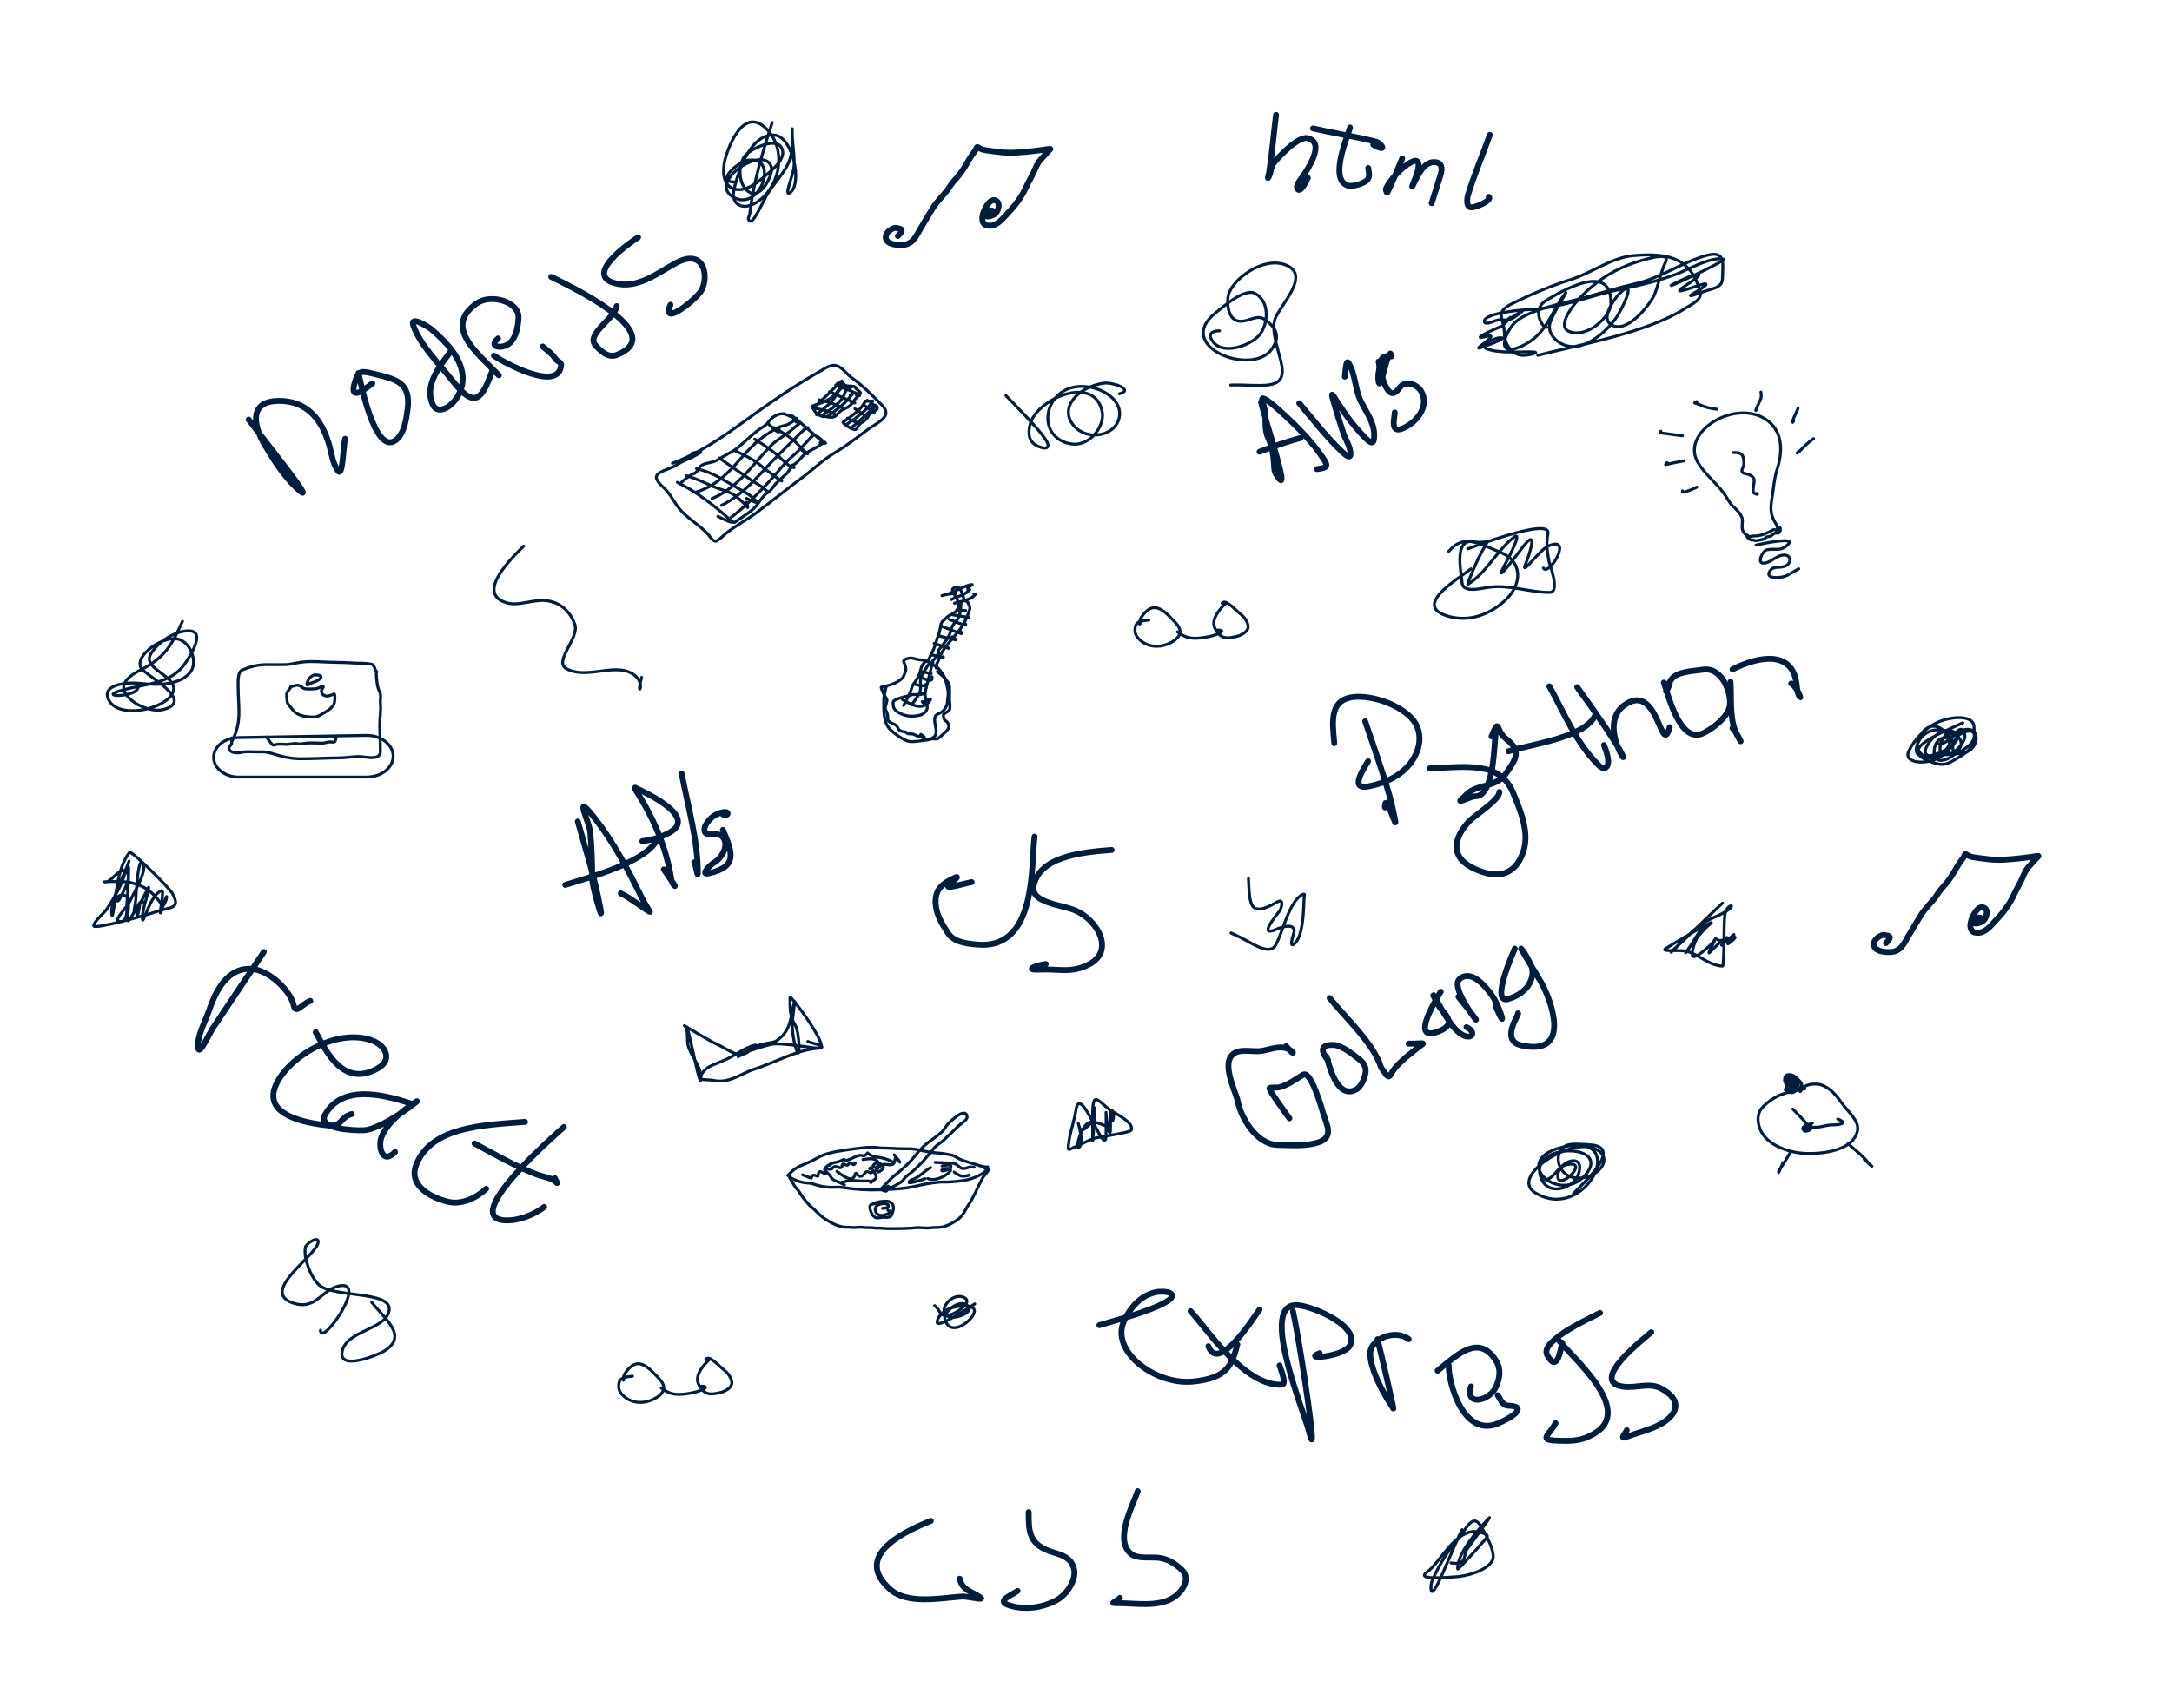 <svg width="740" height="582" viewBox="0 0 740 582" fill="none" xmlns="http://www.w3.org/2000/svg">
<path d="M215.501 468.873C213.616 469.092 211.4 469.207 210.951 470.972C210.603 472.341 210.735 473.748 211.776 474.934C213.559 476.962 216.204 478.145 219.392 477.728C222.242 477.354 226.155 475.323 226.155 472.801C226.155 471.378 224.852 469.947 223.775 468.883C222.62 467.743 221.622 466.542 220.168 465.61C218.206 464.351 216.623 464.228 214.86 465.712C213.895 466.523 212.982 467.631 212.561 468.694C212.352 469.217 212.504 469.637 212.504 470.163C212.504 470.864 212.339 469.831 212.504 469.484" stroke="#001D3D" stroke-linecap="round" stroke-linejoin="round"/>
<path d="M225.267 472.88C226.871 474.001 228.229 475.013 231.065 475.067C233.051 475.105 235.035 474.715 236.896 474.296C238.227 473.996 242.498 472.405 239.038 472.277" stroke="#001D3D" stroke-linecap="round" stroke-linejoin="round"/>
<path d="M241.803 463.112C239.687 464.951 236.767 468.552 237.863 471.311C238.25 472.283 238.809 472.936 239.534 473.766C240.994 475.435 243.255 474.915 245.306 474.479C246.792 474.162 248.559 473.168 249.128 472.034C249.913 470.472 248.276 468.029 246.908 466.953C245.381 465.752 244.172 464.29 242.47 463.238C242.017 462.959 241.673 462.655 241.081 462.759C240.419 462.874 240.144 463.374 241.027 463.374" stroke="#001D3D" stroke-linecap="round" stroke-linejoin="round"/>
<path d="M391.403 211.266C389.519 211.485 387.301 211.602 386.853 213.365C386.506 214.734 386.636 216.141 387.679 217.327C389.46 219.355 392.106 220.538 395.294 220.121C398.142 219.747 402.056 217.716 402.056 215.195C402.056 213.771 400.755 212.34 399.677 211.276C398.523 210.136 397.524 208.936 396.071 208.003C394.109 206.744 392.525 206.621 390.761 208.105C389.797 208.917 388.884 210.024 388.461 211.087C388.254 211.611 388.406 212.03 388.406 212.556C388.406 213.257 388.242 212.224 388.406 211.877" stroke="#001D3D" stroke-linecap="round" stroke-linejoin="round"/>
<path d="M401.169 215.274C402.773 216.394 404.131 217.406 406.967 217.462C408.952 217.499 410.938 217.11 412.798 216.689C414.13 216.39 418.399 214.8 414.939 214.67" stroke="#001D3D" stroke-linecap="round" stroke-linejoin="round"/>
<path d="M417.706 205.505C415.589 207.344 412.668 210.945 413.766 213.706C414.15 214.676 414.711 215.33 415.437 216.159C416.894 217.828 419.155 217.308 421.206 216.872C422.695 216.557 424.459 215.561 425.028 214.429C425.815 212.865 424.179 210.422 422.81 209.346C421.282 208.145 420.072 206.684 418.37 205.631C417.917 205.352 417.573 205.048 416.984 205.152C416.319 205.269 416.047 205.767 416.927 205.767" stroke="#001D3D" stroke-linecap="round" stroke-linejoin="round"/>
<path d="M229.091 157.837C239.955 153.766 248.738 147.035 257.569 140.687C264.511 135.698 271.789 130.769 279.45 126.463C280.962 125.614 283.097 123.904 285.14 124.633C287.165 125.355 288.334 127.321 289.934 128.485C293.874 131.352 297.417 134.855 300.658 138.224C304.225 141.932 298.877 143.985 295.569 146.413C291.814 149.171 288.226 152.015 284.123 154.449C280.224 156.762 277.091 159.951 273.521 162.57C268.079 166.561 262.991 170.809 257.567 174.805C254.336 177.184 250.63 179.125 247.522 181.587C246.432 182.451 245.424 183.591 244.167 184.31C243.157 184.887 241.76 182.668 241.401 182.249C238.548 178.931 234.131 176.663 231.337 173.193C229.583 171.01 228.402 168.318 226.3 166.326C225.295 165.374 222.787 163.233 223.887 161.844C225.009 160.426 228.194 159.746 229.933 158.729C231.287 157.938 232.933 156.96 234.476 156.409C235.596 156.009 236.696 155.299 237.699 154.753C240.335 153.315 237.542 153.93 235.757 154.464" stroke="#001D3D" stroke-linecap="round" stroke-linejoin="round"/>
<path d="M230.75 164.349C237.365 167.571 243.297 172.23 248.461 176.827C248.591 176.944 249.848 177.632 249.656 177.887C249.286 178.38 244.993 176.157 244.584 175.935" stroke="#001D3D" stroke-linecap="round" stroke-linejoin="round"/>
<path d="M237.306 159.694C242.669 160.902 245.865 163.2 250.195 165.659C252.122 166.754 254.088 167.742 255.818 169.029C256.632 169.634 257.211 170.432 257.961 171.082C258.99 171.976 254.788 170.045 254.292 169.823" stroke="#001D3D" stroke-linecap="round" stroke-linejoin="round"/>
<path d="M245.099 156.085C248.851 158.749 252.623 161.375 256.493 163.932C257.963 164.903 259.632 165.795 260.903 166.938C263.157 168.969 260.206 166.334 259.201 165.59" stroke="#001D3D" stroke-linecap="round" stroke-linejoin="round"/>
<path d="M250.356 153.546C253.139 154.877 256.048 156.167 258.404 157.961C259.37 158.698 260.173 159.565 261.206 160.247C262.48 161.088 263.594 162.068 264.877 162.883C266.703 164.047 266.977 164.386 264.808 162.926" stroke="#001D3D" stroke-linecap="round" stroke-linejoin="round"/>
<path d="M257.136 149.638C260.206 151.528 263.048 153.447 265.615 155.753C266.752 156.774 267.669 157.953 269.112 158.736C270.435 159.454 271.362 159.661 269.813 158.495" stroke="#001D3D" stroke-linecap="round" stroke-linejoin="round"/>
<path d="M263.66 145.655C266.363 147.253 269.029 148.711 271.19 150.769C272.178 151.711 272.958 152.794 274.062 153.663C276.305 155.428 274.764 154.538 273.141 153.341" stroke="#001D3D" stroke-linecap="round" stroke-linejoin="round"/>
<path d="M269.679 141.522C273.475 144.378 276.654 147.723 280.456 150.544C283.017 152.443 279.348 149.4 278.748 148.859" stroke="#001D3D" stroke-linecap="round" stroke-linejoin="round"/>
<path d="M277.026 138.236C280.222 137.21 283.536 135.987 285.254 133.48C285.727 132.789 286.337 132.187 286.53 131.408C286.799 130.338 286.746 130.797 285.738 131.489" stroke="#001D3D" stroke-linecap="round" stroke-linejoin="round"/>
<path d="M282.17 141.687C284.703 139.838 287.535 137.819 289.391 135.472C290.318 134.302 292.08 132.873 289.614 134.566" stroke="#001D3D" stroke-linecap="round" stroke-linejoin="round"/>
<path d="M290.291 145.562C292.601 143.589 294.654 141.755 296.779 139.692C297.464 139.026 299.556 138.161 297.039 138.69" stroke="#001D3D" stroke-linecap="round" stroke-linejoin="round"/>
<path d="M288.456 144.565C290.871 142.937 293.603 141.041 295.518 138.985C296.028 138.437 296.421 137.826 296.888 137.256C297.673 136.302 297.722 136.624 296.535 136.722" stroke="#001D3D" stroke-linecap="round" stroke-linejoin="round"/>
<path d="M237.272 167.64C249.307 163.795 252.277 153.358 262.086 147.456C263.279 146.739 264.247 145.94 265.64 145.443C266.569 145.111 267.717 144.952 268.565 144.527C269.081 144.267 273.371 141.69 270.391 142.755" stroke="#001D3D" stroke-linecap="round" stroke-linejoin="round"/>
<path d="M231.669 164.848C233.019 163.556 234.218 162.452 235.932 161.518C236.212 161.364 236.645 161.339 236.877 161.134C237.335 160.728 238.028 160.135 238.205 159.612C238.9 157.553 242.295 157.934 244.098 156.901C245.814 155.919 247.465 154.925 249.215 153.954C251.141 152.885 252.033 151.947 253.58 150.577C255.001 149.319 256.382 148.046 257.886 146.854C259.116 145.879 261.049 144.993 261.834 143.745C262.718 142.338 264.977 140.726 267.012 140.987C267.709 141.077 272.842 143.416 269.488 141.92" stroke="#001D3D" stroke-linecap="round" stroke-linejoin="round"/>
<path d="M242.559 169.882C251.604 166.131 256.623 157.95 262.732 151.77C264.981 149.494 268.197 147.981 270.553 145.745C271.56 144.788 273.784 143.772 271.198 143.789" stroke="#001D3D" stroke-linecap="round" stroke-linejoin="round"/>
<path d="M245.788 172.2C253.983 168.236 259.232 160.864 265.194 155.022C267.906 152.364 270.525 149.651 273.269 147.014C274.522 145.812 276.705 145.062 273.904 146.292" stroke="#001D3D" stroke-linecap="round" stroke-linejoin="round"/>
<path d="M249.016 176.335C254.131 172.413 258.26 168.18 262.444 163.643C264.987 160.885 267.187 157.784 270.175 155.3C271.889 153.874 273.208 152.205 274.766 150.695C275.392 150.086 275.825 149.377 276.469 148.773C277.921 147.414 276.908 148.644 275.898 149.381" stroke="#001D3D" stroke-linecap="round" stroke-linejoin="round"/>
<path d="M250.22 178.054C252.765 176.093 256.493 174.205 258.191 171.663C258.807 170.739 260.332 168.51 261.401 167.944C262.816 167.197 263.489 165.609 264.52 164.61C265.591 163.569 266.64 162.554 267.803 161.564C268.894 160.635 269.242 159.006 270.592 158.207C272.096 157.317 272.828 155.94 274.028 154.878C275.067 153.958 277.045 153.006 278.331 152.303C279.045 151.914 279.545 151.384 280.354 151.095C281.995 150.508 280.93 150.809 279.427 150.764" stroke="#001D3D" stroke-linecap="round" stroke-linejoin="round"/>
<path d="M276.821 138.971C278.925 139.407 281.521 139.707 283.44 140.609C284.678 141.192 285.756 141.776 283.501 140.716" stroke="#001D3D" stroke-linecap="round" stroke-linejoin="round"/>
<path d="M279.006 136.207C282.009 136.824 284.132 137.516 286.581 138.771C288.181 139.592 287.925 139.365 286.258 138.575" stroke="#001D3D" stroke-linecap="round" stroke-linejoin="round"/>
<path d="M282.65 133.419C285.227 134.559 287.73 135.855 290.397 136.849C291.965 137.433 291.141 137.392 289.932 136.932" stroke="#001D3D" stroke-linecap="round" stroke-linejoin="round"/>
<path d="M284.725 131.19C287.435 132.161 289.936 133.128 292.432 134.349C293.571 134.906 292.538 134.942 291.674 134.492" stroke="#001D3D" stroke-linecap="round" stroke-linejoin="round"/>
<path d="M278.151 138C280.2 136.084 282.255 134.269 284.119 132.306C284.65 131.748 287.876 128.642 286.482 130.232" stroke="#001D3D" stroke-linecap="round" stroke-linejoin="round"/>
<path d="M280.303 141.363C282.969 139.509 286.809 137.038 287.671 134.269C287.923 133.454 288.472 132.64 289.277 132.079C290.094 131.511 290.946 131.254 289.728 132.212" stroke="#001D3D" stroke-linecap="round" stroke-linejoin="round"/>
<path d="M278.165 141.3C281.007 138.892 283.436 137.274 285.042 134.308C285.459 133.538 285.937 132.899 286.622 132.293C287.348 131.651 288.389 131.049 286.988 132.199" stroke="#001D3D" stroke-linecap="round" stroke-linejoin="round"/>
<path d="M288.726 142.486C290.035 143.138 291.347 143.743 292.707 144.286C293.27 144.51 292.574 144.076 292.335 144.006" stroke="#001D3D" stroke-linecap="round" stroke-linejoin="round"/>
<path d="M291.275 139.261C291.365 139.32 296.51 142.788 295.597 142.014" stroke="#001D3D" stroke-linecap="round" stroke-linejoin="round"/>
<path d="M294.333 138.004C295.467 138.863 298.944 141.375 297.72 140.595" stroke="#001D3D" stroke-linecap="round" stroke-linejoin="round"/>
<path d="M287.205 143.855C289.086 142.477 293.211 139.748 294.221 137.631C294.62 136.796 296.445 135.724 294.729 136.871" stroke="#001D3D" stroke-linecap="round" stroke-linejoin="round"/>
<path d="M287.443 144.266C287.62 144.379 291.218 147.426 291.985 145.948C292.377 145.194 292.888 144.212 293.847 143.796C295.532 143.066 295.843 140.769 297.569 140.153C299.527 139.454 299.344 138.282 297.521 137.866C296.805 137.702 297.37 136.592 296.626 136.68C295.945 136.76 295.585 136.562 294.825 136.672" stroke="#001D3D" stroke-linecap="round" stroke-linejoin="round"/>
<path d="M276.583 138.56C277.817 140.414 278.051 141.087 280.041 141.86C280.578 142.069 281.279 141.779 281.688 141.942C282.495 142.264 284.089 142.271 284.693 141.686C285.902 140.51 286.35 139.751 288.206 139.036C289.375 138.585 290.318 137.52 290.859 136.638C291.454 135.668 292.526 134.937 293.154 133.963C293.422 133.548 291.261 132.48 291.243 131.763C291.237 131.56 288.671 131.554 288.244 131.383C287.728 131.177 287.49 130.886 287.242 130.456C286.88 129.828 286.238 130.608 285.264 130.667" stroke="#001D3D" stroke-linecap="round" stroke-linejoin="round"/>
<path d="M233.854 162.084C236.77 162.955 239.311 164.079 241.935 165.322C244.212 166.402 246.786 166.976 249.051 168.024C250.661 168.767 252.334 170.468 253.523 171.584C253.92 171.957 254.216 172.306 254.497 172.725C255.141 173.687 254.471 171.361 254.401 171.106" stroke="#001D3D" stroke-linecap="round" stroke-linejoin="round"/>
<path d="M261.997 144.596C262.806 145.263 266.079 148.948 265.432 146.178" stroke="#001D3D" stroke-linecap="round" stroke-linejoin="round"/>
<path d="M268.734 400.349C269.079 401.751 269.962 402.662 270.645 403.938C271.11 404.808 271.98 405.481 272.464 406.334C272.989 407.254 273.771 408.337 274.501 409.157C275.127 409.859 275.536 410.526 276.327 411.146C277.722 412.243 278.777 413.551 280.177 414.632C282.214 416.204 285.664 418.255 288.632 418.125C289.586 418.084 290.641 418.316 291.576 418.205C292.377 418.109 293.351 418.077 294.156 418.186C295.475 418.365 296.909 418.186 298.173 418.4C298.854 418.517 299.596 418.348 300.287 418.447C301.182 418.578 302.231 418.61 303.144 418.61C306.13 418.61 309.109 418.597 312.087 418.3C313.701 418.138 315.299 418.559 316.897 418.335C318.395 418.125 320.394 418.343 321.802 417.857C323.537 417.26 325.26 416.322 326.6 415.27C327.271 414.742 327.779 414.111 328.235 413.458C328.832 412.601 329.164 411.675 329.763 410.82C331.857 407.836 333.051 404.516 334.744 401.406C335.145 400.673 335.801 400.08 336.279 399.402C336.399 399.231 336.454 399.012 336.651 398.847C337.391 398.234 335.976 398.168 335.326 397.935" stroke="#001D3D" stroke-linecap="round" stroke-linejoin="round"/>
<path d="M268.402 400.478C269.884 398.953 271.141 397.834 273.294 396.972C275.097 396.249 276.967 395.392 278.598 394.449C281.1 393.002 284.546 392.356 287.596 391.919C290.914 391.446 294.178 390.891 297.555 390.891C298.6 390.891 299.635 391.139 300.68 391.152C301.93 391.168 303.185 391.198 304.429 391.283C306.34 391.411 308.301 391.381 310.217 391.413C312.886 391.459 315.443 392.546 318.113 392.714C319.7 392.813 321.552 393 323.097 393.341C323.677 393.467 324.336 393.555 324.876 393.761C325.547 394.017 326.019 394.452 326.637 394.754C328.629 395.728 330.855 396.187 333.008 396.927C333.667 397.154 334.801 397.544 335.533 397.544C336.537 397.544 336.487 399.004 336.487 397.544" stroke="#001D3D" stroke-linecap="round" stroke-linejoin="round"/>
<path d="M336.32 398.457C335.09 399.754 334.214 400.247 332.469 401.004C331.099 401.599 329.581 402.02 328.046 402.24C326.612 402.445 325.047 402.608 323.595 402.699C322.386 402.776 321.154 402.666 319.918 402.776C317.127 403.027 314.309 403.593 311.617 404.21C307.773 405.094 304.061 405.187 300.09 405.357C295.754 405.541 291.41 405.28 287.163 404.588C285.729 404.354 284.215 404.564 282.757 404.519C281.151 404.469 279.578 404.122 278.067 403.711C277.431 403.539 276.845 403.272 276.179 403.153C275.398 403.013 274.603 403.069 273.828 402.921C272.749 402.715 271.489 402.344 270.576 401.849C270.179 401.633 269.584 401.454 269.273 401.128C269.181 401.032 269.065 400.821 269.065 400.707C269.065 400.437 268.783 400.506 269.23 400.739" stroke="#001D3D" stroke-linecap="round" stroke-linejoin="round"/>
<path d="M300.662 411.696C301.67 411.608 303.004 411.624 302.587 410.603C302.453 410.275 302.115 410.24 301.757 410.147C300.69 409.867 298.781 410.408 298.381 411.284C297.661 412.855 299.023 414.553 301.164 414.008C301.745 413.861 302.778 413.537 303.148 413.121C303.593 412.622 302.926 412.769 302.485 412.285" stroke="#001D3D" stroke-linecap="round" stroke-linejoin="round"/>
<path d="M297.592 410.001C299.202 409.493 300.025 409.283 301.652 409.283C302.308 409.283 302.636 409.247 303.213 409.544C304.168 410.035 304.498 410.969 304.398 411.791C304.313 412.486 304.022 413.437 303.711 414.096C303.479 414.585 302.908 414.67 302.325 414.763C301.79 414.846 300.625 414.611 300.204 414.795C299.759 414.99 298.395 415.056 298.049 414.694C297.732 414.36 297.391 414.218 297.159 413.813C296.939 413.428 296.84 413.058 296.663 412.675C296.419 412.149 295.98 410.71 296.888 410.393C297.419 410.206 297.647 410.096 298.257 410.096C298.429 410.096 298.578 410.196 298.755 410.196C299.009 410.196 298.263 410.067 298.007 410.067" stroke="#001D3D" stroke-linecap="round" stroke-linejoin="round"/>
<path d="M300.495 404.784C301.664 403.593 302.733 402.367 303.941 401.211C304.591 400.589 305.398 400.055 306.098 399.46C308.102 397.759 310.143 395.896 311.672 393.905C313.177 391.947 315.232 389.812 317.464 388.34C318.641 387.562 319.694 386.704 320.721 385.807C321.715 384.939 322.174 383.722 323.116 382.804C323.846 382.093 328.623 377.251 329.457 380.195C329.782 381.351 328.349 382.16 327.448 382.868C326.425 383.672 325.397 384.694 324.527 385.609C323.687 386.49 322.664 387.263 321.849 388.152C320.739 389.361 318.72 390.225 317.909 391.593C317.242 392.724 316.134 393.63 315.303 394.678C314.15 396.128 312.798 397.34 311.442 398.667C310.365 399.719 308.68 400.584 307.917 401.783C307.281 402.786 306.151 403.208 305.12 403.855C304.673 404.138 304.128 404.295 303.729 404.685C303.597 404.816 303.359 404.966 303.235 404.819C303.166 404.736 302.896 404.923 302.947 405.016C303.123 405.339 302.692 404.234 302.652 404.132" stroke="#001D3D" stroke-linecap="round" stroke-linejoin="round"/>
<path d="M299.832 405.109C300.149 405.237 302.154 406.433 302.154 405.468C302.154 405.176 302.632 404.69 302.798 404.392C302.926 404.167 301.78 404.383 301.611 404.556C301.387 404.781 300.956 404.963 301.656 404.979C302.194 404.99 302.615 404.81 303.024 404.559C303.142 404.487 304.723 404.683 303.315 404.653C302.564 404.637 301.837 404.653 301.117 404.653C300.495 404.653 301.755 404.522 301.936 404.522C302.083 404.522 300.885 405.082 300.68 404.899C300.629 404.855 300.542 404.733 300.743 404.653" stroke="#001D3D" stroke-linecap="round" stroke-linejoin="round"/>
<path d="M273.461 400.283C273.554 400.322 276.518 401.543 276.528 401.391C276.542 401.209 276.378 401.051 276.492 400.87C276.994 400.082 277.642 400.459 278.504 400.765C279.179 401.003 278.157 398.365 280.188 399.479C281.237 400.055 281.515 399.962 281.342 398.996C281.212 398.265 281.533 398.264 282.334 398.341C282.877 398.393 283.268 398.488 283.579 398.08C283.955 397.586 284.38 397.306 285.148 397.519C285.786 397.695 286.354 398.192 286.793 397.559C286.986 397.279 286.823 396.446 287.433 396.606C287.815 396.705 288.319 397.098 288.757 396.975C289.086 396.881 289.34 396.077 289.714 396.203C290.104 396.336 290.503 396.919 290.995 396.779C291.233 396.711 291.674 396.101 291.206 396.174" stroke="#001D3D" stroke-linecap="round" stroke-linejoin="round"/>
<path d="M285.154 399.11C286.181 399.767 290.031 403.281 291.162 400.656C291.363 400.186 291.395 399.255 291.963 400.026C292.43 400.661 293.134 401.102 293.898 400.501C294.404 400.103 294.63 399.426 295.354 399.218C296.018 399.027 296.506 400.008 297.059 399.436C297.504 398.972 297.289 398.178 296.634 397.899C296.421 397.808 296.36 398.122 296.266 398.197" stroke="#001D3D" stroke-linecap="round" stroke-linejoin="round"/>
<path d="M294.026 395.066C295.628 394.849 297.645 394.409 298.864 395.536C299.43 396.059 299.375 396.727 299.003 397.319C298.73 397.752 297.996 397.968 297.529 397.544C297.145 397.196 297.935 396.622 298.22 396.409C299.19 395.682 300.629 396.847 300.932 397.639C301.186 398.299 298.891 399.829 299.167 399.174" stroke="#001D3D" stroke-linecap="round" stroke-linejoin="round"/>
<path d="M320.979 397.282C321.455 397.154 324.514 396.379 323.927 397.659C323.626 398.317 322.471 398.67 321.715 398.884C321.357 398.987 320.432 398.969 321.034 398.558C321.554 398.203 322.286 398.037 322.969 398.08C325.63 398.249 321.908 400.654 321.144 400.987C319.66 401.631 317.639 402.307 316.086 401.522" stroke="#001D3D" stroke-linecap="round" stroke-linejoin="round"/>
<path d="M304.642 393.435C305.272 394.243 306.033 395.053 306.571 395.902C306.756 396.195 305.953 395.447 305.766 395.156C305.716 395.079 305.37 394.222 305.337 394.228C304.933 394.299 304.837 395.754 304.73 396.022C304.213 397.292 302.936 396.806 301.684 396.71C300.168 396.596 299.491 397.771 298.651 398.523C297.982 399.123 297.718 399.306 298.173 400.023C298.541 400.602 298.694 401.163 298.173 401.686C297.767 402.093 297.258 402.352 296.768 402.69C296.319 402.998 296.962 402.947 296.878 402.762C296.649 402.255 295.23 402.36 294.764 402.384C293.038 402.474 291.279 402.135 289.586 402.218C288.685 402.263 287.838 402.658 286.945 402.762C286.038 402.867 287.238 403.486 287.575 403.663C288.161 403.97 286.433 403.013 285.799 402.776C284.733 402.379 283.751 402.072 283.2 401.196C282.647 400.317 282.162 399.717 281.228 399.073C280.905 398.851 280.869 398.512 281.025 398.211C281.389 397.512 282.196 396.943 282.997 396.566" stroke="#001D3D" stroke-linecap="round" stroke-linejoin="round"/>
<path d="M304.475 396.043C302.398 394.903 300.682 394.411 298.238 394.152C297.378 394.062 296.461 393.594 295.902 393.075C295.404 392.617 295.687 392.738 295.099 393.362C294.298 394.214 293.705 393.45 292.682 393.673C291.113 394.017 289.767 395.165 288.175 395.376C287.74 395.435 287.846 394.861 287.301 395.109C286.384 395.525 285.681 395.918 284.609 396.051C283.961 396.131 282.733 396.467 282.83 397.087" stroke="#001D3D" stroke-linecap="round" stroke-linejoin="round"/>
<path d="M318.574 396.043C320.579 396.197 322.612 396.176 324.608 396.344C325.311 396.404 325.671 396.627 326.165 396.99C326.612 397.316 327.31 398.085 327.948 398.126C328.873 398.187 329.349 397.887 330.211 397.674C330.729 397.546 332.386 397.674 331.841 397.674" stroke="#001D3D" stroke-linecap="round" stroke-linejoin="round"/>
<path d="M317.082 397.805C314.925 398.923 313.772 400.617 311.465 401.634C311.007 401.836 309.609 402.226 309.714 402.888C309.79 403.368 314.461 401.868 315.173 401.588" stroke="#001D3D" stroke-linecap="round" stroke-linejoin="round"/>
<path d="M325.124 399.37C326.297 400.056 327.308 401.038 328.773 400.689C329.17 400.595 329.999 400.558 330.266 400.349" stroke="#001D3D" stroke-linecap="round" stroke-linejoin="round"/>
<path d="M614.936 370.937C608.88 371.852 604.478 373.227 600.64 377.107C598.207 379.566 598.741 383.439 600.335 386.047C602.962 390.343 609.416 392.768 615.241 392.98C622.027 393.226 631.46 391.657 632.85 385.292C633.597 381.88 629.453 378.653 627.512 375.855C625.932 373.58 623.556 370.512 620.232 369.548C618.876 369.156 615.727 369.292 614.741 370.353C614.3 370.828 613.732 371.329 613.411 371.863C613.151 372.295 613.43 370.763 613.366 370.32" stroke="#001D3D" stroke-linecap="round" stroke-linejoin="round"/>
<path d="M617.487 382.66C615.853 383.322 613.2 383.759 614.631 385.206C614.958 385.537 615.422 385.517 615.818 385.206C616.158 384.94 617.865 383.541 616.603 383.21C614.029 382.536 614.97 386.574 616.81 384.787C617.798 383.826 616.416 382.881 615.176 383.466C613.7 384.163 614.867 385.38 616.026 384.323C616.9 383.527 616.202 382.918 615.253 383.664C614.401 384.333 615.265 385.399 616.103 384.496C616.961 383.567 615.983 382.782 614.948 383.596C613.749 384.537 615.046 384.438 615.896 383.818C616.751 383.193 615.233 383.285 614.741 383.775C613.596 384.913 615.389 384.752 615.678 383.775C616.101 382.34 614.22 385.637 615.133 383.124" stroke="#001D3D" stroke-linecap="round" stroke-linejoin="round"/>
<path d="M610.817 377.878C612.559 379.686 614.344 381.402 615.808 383.21C616.215 383.711 615.889 384.213 616.113 384.203C616.938 384.168 617.784 384.05 618.662 384.05C620.675 384.05 622.261 383.277 624.198 383.277C626.548 383.277 629.998 382.798 626.117 381.272" stroke="#001D3D" stroke-linecap="round" stroke-linejoin="round"/>
<path d="M608.855 370.782C608.489 369.324 606.698 365.789 610.032 366.163C611.228 366.297 612.031 367.271 612.734 367.885C614.566 369.485 614.371 371.417 611.405 371.554C610.628 371.589 609.536 372.801 608.66 371.94C607.668 370.964 608.681 371.03 608.855 369.856C608.971 369.089 608.335 369.153 608.06 368.4C607.851 367.822 608.286 367.189 608.463 366.772" stroke="#001D3D" stroke-linecap="round" stroke-linejoin="round"/>
<path d="M610.032 369.086C610.016 369.453 609.292 372.774 610.827 372.231C611.342 372.048 611.787 371.784 611.994 371.366C612.195 370.959 611.982 370.716 611.754 370.32C611.169 369.297 609.473 367.707 609.99 370.011C610.315 371.465 612.378 371.124 612.539 369.736C612.661 368.676 610.961 367.256 609.88 368.468C609.116 369.325 610.478 371.214 611.275 369.891C611.679 369.22 610.711 367.511 609.685 368.348C608.63 369.207 610.213 371.019 611.254 370.285C612.281 369.56 611.582 367.351 610.469 368.193C609.449 368.966 610.978 370.501 611.754 369.325C612.62 368.014 610.713 367.026 610.12 368.4C609.591 369.626 611.242 370.945 611.624 369.274C611.915 368.001 608.943 367.325 608.943 368.846C608.943 370.246 610.535 370.102 610.535 368.828C610.535 367.501 608.833 367.798 609.542 368.914C610.252 370.029 611.201 368.049 610.402 367.423C609.471 366.69 608.239 367.822 609.335 368.527C610.083 369.009 611.104 367.013 609.847 366.642C608.762 366.323 609.361 368.065 609.738 367.67C610.321 367.06 609.429 366.65 610.045 366.772C610.587 366.877 611.905 367.106 612.277 367.483C612.572 367.779 613.759 369.428 613.759 369.856C613.759 371.167 611.212 371.874 609.75 371.545C608.701 371.31 608.39 371.892 608.758 371.7C609.65 371.231 609.837 370.011 609.837 370.473" stroke="#001D3D" stroke-linecap="round" stroke-linejoin="round"/>
<path d="M609.837 392.842C608.827 394.527 607.93 396.22 606.741 397.813C606.475 398.173 605.973 398.903 605.914 399.322C605.755 400.448 607.192 396.638 607.483 396.083" stroke="#001D3D" stroke-linecap="round" stroke-linejoin="round"/>
<path d="M629.648 389.603C632.133 392.07 634.871 393.828 636.807 396.537C636.998 396.802 637.329 397.015 637.591 397.221C638.474 397.915 635.957 395.742 635.14 395.002" stroke="#001D3D" stroke-linecap="round" stroke-linejoin="round"/>
<path d="M465.112 245.765C466.668 250.377 472.665 267.517 474.1 273.778C478.05 291.022 471.852 267.493 471.835 275.109" stroke="#001D3D" stroke-width="2" stroke-linecap="round" stroke-linejoin="round"/>
<path d="M454.588 253.22C454.057 246.204 452.057 236.466 464.566 237.469C470.449 237.94 476.932 240.687 480.6 244.363C486.269 250.043 483.279 258.848 477.154 263.368C473.893 265.773 470.729 266.978 466.462 267.888C459.235 269.428 464.94 261.532 466.102 259.369" stroke="#001D3D" stroke-width="2" stroke-linecap="round" stroke-linejoin="round"/>
<path d="M487.121 261.794C499.551 261.272 510.99 259.347 515.436 269.949C518.02 276.109 521.167 283.594 519.012 290.087C517.067 295.953 512.875 299.621 505.211 297.122C494.257 293.55 494.271 286.827 500.234 280.123C502.427 277.654 510.834 272.71 510.84 269.824" stroke="#001D3D" stroke-width="2" stroke-linecap="round" stroke-linejoin="round"/>
<path d="M509.523 250.354C509.1 252.927 509.092 271.121 502.832 271.295C501.657 271.329 500.671 271.808 499.646 272.21C495.704 273.754 498.101 272.365 499.573 270.758C502.907 267.119 509.657 268.464 513.037 263.633C516.709 258.389 518.398 255.81 513.137 251.752C509.449 248.909 511.07 244.072 508.167 250.887" stroke="#001D3D" stroke-width="2" stroke-linecap="round" stroke-linejoin="round"/>
<path d="M527.866 233.844C532.67 242.349 537.061 253.426 544.766 260.829C546.803 262.786 547.946 261.083 547.915 259.559C547.874 257.633 547.185 255.69 546.476 253.867" stroke="#001D3D" stroke-width="2" stroke-linecap="round" stroke-linejoin="round"/>
<path d="M513.92 255.96C521.541 253.602 540.255 251.216 543.445 243.73" stroke="#001D3D" stroke-width="2" stroke-linecap="round" stroke-linejoin="round"/>
<path d="M537.36 234.122C570.394 279.566 538.21 247.625 555 239.314C565.193 234.269 566.043 258.047 568.867 247.762" stroke="#001D3D" stroke-width="2" stroke-linecap="round" stroke-linejoin="round"/>
<path d="M566.862 232.559C568.062 235.377 572.087 253.982 580.467 249.732C584.214 247.831 588.579 244.208 589.3 240.646C590.077 236.824 587.04 227.114 580.17 228.16C577.035 228.636 571.792 228.753 569.747 231.096C567.771 233.361 566.523 238.665 568.895 233.094" stroke="#001D3D" stroke-width="2" stroke-linecap="round" stroke-linejoin="round"/>
<path d="M590.268 228.054C599.636 223.323 610.646 221.771 612.071 232.91C612.25 234.309 612.285 236.07 613.1 237.357C614.046 238.85 612.104 233.708 610.264 232.88" stroke="#001D3D" stroke-width="2" stroke-linecap="round" stroke-linejoin="round"/>
<path d="M589.581 232.32C590.006 238.144 588.946 246.033 592.407 251.494C592.525 251.681 593.346 253.106 592.931 252.326C592.112 250.78 591.772 249.731 590.227 248.055" stroke="#001D3D" stroke-width="2" stroke-linecap="round" stroke-linejoin="round"/>
<path d="M352.484 285.036C351.185 294.502 353.448 323.643 333.008 321.83C328.747 321.451 324.876 320.891 322.851 317.734C320.731 314.427 318.979 311.551 318.767 307.795C318.507 303.18 320.843 301.004 325.586 298.923C327.249 298.192 323.675 301.148 323.358 301.434C321.274 303.318 328.347 301.022 331.048 300.55" stroke="#001D3D" stroke-width="2" stroke-linecap="round" stroke-linejoin="round"/>
<path d="M378.726 289.585C368.386 290.344 353.793 291.887 352.126 302.06C351.221 307.576 361.651 308.247 366.178 310.126C373.956 313.356 379.858 323.885 371.134 328.52C365.066 331.742 360.478 330.029 354.574 330.351C348.579 330.678 352.754 328.94 356.308 328.464" stroke="#001D3D" stroke-width="2" stroke-linecap="round" stroke-linejoin="round"/>
<path d="M434.746 39.147C433.919 45.677 433.414 52.275 432.39 58.789C432.292 59.416 431.507 61.89 432.434 59.89C433.113 58.427 432.894 56.903 433.984 55.516C435.484 53.605 442.264 46.328 445.45 47.064C451.831 48.539 445.389 57.85 443.561 60.518C442.931 61.438 441.215 63.434 442.103 64.466C443.288 65.842 445.482 60.758 445.573 60.602" stroke="#001D3D" stroke-width="2" stroke-linecap="round" stroke-linejoin="round"/>
<path d="M459.955 43.435C459.198 46.353 452.843 60.753 458.967 63.139C460.693 63.812 464.515 62.541 465.704 61.446C466.94 60.305 466.294 58.559 466.159 57.235" stroke="#001D3D" stroke-width="2" stroke-linecap="round" stroke-linejoin="round"/>
<path d="M447.358 43.75C454.075 45.321 460.983 46.367 467.656 47.987C469.231 48.37 469.823 48.543 470.67 49.649C471.99 51.368 468.485 49.797 467.881 49.277" stroke="#001D3D" stroke-width="2" stroke-linecap="round" stroke-linejoin="round"/>
<path d="M477.733 53.957C476.192 57.618 474.742 61.324 472.984 64.926C472.632 65.643 472.581 65.904 472.392 65.357C472.209 64.831 472.035 64.52 472.331 63.963C473.913 61.006 477.603 56.755 481.083 55.103C484.842 53.319 482.791 59.312 482.285 60.525C481.72 61.887 480.191 65.621 481.927 62.008C482.962 59.858 485.334 54.514 489.333 55.292C491.754 55.763 491.195 58.338 490.768 59.7C489.978 62.211 489.193 64.706 488.402 67.225C487.243 70.907 487.869 68.919 488.715 66.228" stroke="#001D3D" stroke-width="2" stroke-linecap="round" stroke-linejoin="round"/>
<path d="M507.589 45.943C505.178 52.768 502.216 59.574 500.138 66.471C499.894 67.279 499.362 70.274 501 70.631C502.556 70.97 508.701 68.066 507.199 67.059" stroke="#001D3D" stroke-width="2" stroke-linecap="round" stroke-linejoin="round"/>
<path d="M89.876 324.356C84.17 332.882 78.482 341.415 72.761 349.934C71.13 352.363 67.912 359.791 67.513 357.063C66.973 353.364 69.847 348.185 71.066 344.718C72.787 339.827 76.291 330.053 85.022 330.09C91.613 330.117 99.023 337.718 100.045 342.461C100.767 345.81 102.865 342.029 105.714 341.018" stroke="#001D3D" stroke-width="2" stroke-linecap="round" stroke-linejoin="round"/>
<path d="M107.562 351.669C111.397 358.683 117.049 370.539 128.688 364.017C134.037 361.019 131.379 355.89 126.099 354.261C113.16 350.268 96.856 361.417 93.63 370.581C90.404 379.742 103.139 382.551 111.9 383.456C116.748 383.957 115.66 380.698 119.832 379.563" stroke="#001D3D" stroke-width="2" stroke-linecap="round" stroke-linejoin="round"/>
<path d="M139.786 375.919C129.735 372.618 116.419 369.676 110.755 379.777C108.025 384.646 120.243 385.218 123.867 385.084C130.789 384.828 146.202 372.226 141.01 375.835C136.453 379 131.841 382.739 129.967 387.415C128.757 390.436 130.147 397.109 134.599 392.5" stroke="#001D3D" stroke-width="2" stroke-linecap="round" stroke-linejoin="round"/>
<path d="M178.873 382.238C164.285 383.34 146.995 383.915 141.819 396.807C139.275 403.144 145.245 407.55 152.437 409.41C157.463 410.71 162.587 407.889 165.637 405.026" stroke="#001D3D" stroke-width="2" stroke-linecap="round" stroke-linejoin="round"/>
<path d="M192.123 383.987C191.323 384.753 155.387 415.558 172.517 415.796C177.259 415.861 182.127 413.69 185.394 411.25" stroke="#001D3D" stroke-width="2" stroke-linecap="round" stroke-linejoin="round"/>
<path d="M161.685 389.593C168.584 393.334 175.387 397.297 182.955 400.189C184.921 400.94 188.196 401.3 189.55 402.858C190.31 403.732 189.115 401.654 188.982 401.351" stroke="#001D3D" stroke-width="2" stroke-linecap="round" stroke-linejoin="round"/>
<path d="M84.723 142.958C90.513 150.746 108.901 173.466 101.436 166.617C96.665 162.239 93.04 156.428 90.015 151.248C86.84 145.813 83.859 136.114 95.957 136.606C106.341 137.029 110.486 145.368 112.312 152.204C113.118 155.22 113.324 157.562 115.044 160.306C116.802 163.11 116.9 152.304 117.568 149.501" stroke="#001D3D" stroke-width="2" stroke-linecap="round" stroke-linejoin="round"/>
<path d="M122.133 127.119C122.455 128.297 127.461 155.229 134.725 150.049C137.784 147.868 138.456 142.493 138.849 139.548C140.076 130.343 135.132 129.206 126.916 127.258C122.997 126.329 122.194 126.371 121.117 129.545C118.907 136.061 122.391 134.23 126.855 130.607" stroke="#001D3D" stroke-width="2" stroke-linecap="round" stroke-linejoin="round"/>
<path d="M153.72 119.522C149.684 124.872 144.537 131.165 147.376 137.718C148.554 140.436 151.294 139.718 153.213 138.188C156.241 135.773 157.82 131.804 157.651 128.488C157.328 122.13 152.265 116.691 146.953 112.174C146.216 111.547 139.506 107.197 140.82 110.932C143.18 117.641 149.749 124.094 154.326 129.925C161.87 139.536 164.183 135.803 167.572 126.782" stroke="#001D3D" stroke-width="2" stroke-linecap="round" stroke-linejoin="round"/>
<path d="M168.289 121.185C170.794 123.022 190.561 134.127 191.174 124.277C191.23 123.384 189.782 123.105 189.304 122.343C188.074 120.381 186.035 119.086 184.926 118.057" stroke="#001D3D" stroke-width="2" stroke-linecap="round" stroke-linejoin="round"/>
<path d="M169.938 127.859C162.111 119.776 151.178 111.372 162.386 103.381C167.108 100.014 176.905 102.676 176.649 108.302C176.53 110.922 175.827 117.402 171.042 118.086C168.512 118.448 167.347 117.145 169.686 115.324" stroke="#001D3D" stroke-width="2" stroke-linecap="round" stroke-linejoin="round"/>
<path d="M187.805 94.335C192.864 96.867 228.922 113.626 210.036 120.951C207.092 122.093 204.502 119.432 202.937 117.72C199.41 113.861 209.686 108.386 210.115 104.299" stroke="#001D3D" stroke-width="2" stroke-linecap="round" stroke-linejoin="round"/>
<path d="M217.399 80.862C214.456 82.754 197.561 94.504 210.845 96.775C218.184 98.03 225.119 92.279 230.695 89.409C239.681 84.785 241.575 93.683 239.107 98.705C237.595 101.781 224.974 111.846 228.428 103.844" stroke="#001D3D" stroke-width="2" stroke-linecap="round" stroke-linejoin="round"/>
<path d="M317.108 518.194C305.868 522.642 291.141 530.754 303.292 541.517C309.121 546.68 319.879 544.565 327.554 543.969C329.711 543.801 335.661 545.432 334.041 544.3C330.538 541.85 328.015 542.008 326.964 537.874" stroke="#001D3D" stroke-width="2" stroke-linecap="round" stroke-linejoin="round"/>
<path d="M350.469 515.214C350.469 521.729 350.392 526.393 358.894 528.928C362.563 530.023 364.869 531.027 365.843 534.262C366.944 537.918 363.7 543.215 359.862 545.26C355.115 547.79 349.154 548.671 343.813 546.951C339.241 545.476 344.295 543.733 346.678 542.047" stroke="#001D3D" stroke-width="2" stroke-linecap="round" stroke-linejoin="round"/>
<path d="M387.62 508.057C386.13 512.601 379.407 524.755 385.388 529.459C387.801 531.356 392.476 530.303 395.455 530.85C398.417 531.395 400.958 533.178 402.784 535.024C405.675 537.947 402.922 542.376 399.582 544.432C394.4 547.622 386.998 546.221 380.964 546.221C377.67 546.221 379.921 546.038 381.553 544.432" stroke="#001D3D" stroke-width="2" stroke-linecap="round" stroke-linejoin="round"/>
<path d="M374.55 451.506C380.391 449.752 391.224 446.963 396.874 443.82C402.836 440.502 396.593 439.548 393.42 440.341C388.043 441.684 384.796 446.113 382.974 450.014C378.177 460.287 393.438 471.896 406.266 470.72C418.124 469.632 419.777 465.066 421.558 458.064" stroke="#001D3D" stroke-width="2" stroke-linecap="round" stroke-linejoin="round"/>
<path d="M429.139 446.138C427.811 447.839 415.193 468.273 411.7 458.661" stroke="#001D3D" stroke-width="2" stroke-linecap="round" stroke-linejoin="round"/>
<path d="M405.636 446.735C410.958 452.332 423.821 472.344 436.722 471.78C438.592 471.698 436.11 466.033 435.964 465.221" stroke="#001D3D" stroke-width="2" stroke-linecap="round" stroke-linejoin="round"/>
<path d="M440.511 446.735C443.453 460.285 449.345 501.238 445.988 487.748C444.258 480.791 428.456 443.151 442.365 444.714C448.397 445.391 463.797 452.315 459.762 458.661C457.493 462.229 443.431 463.477 449.611 461.046" stroke="#001D3D" stroke-width="2" stroke-linecap="round" stroke-linejoin="round"/>
<path d="M469.325 456.275C471.197 463.942 473 471.604 474.631 479.299C474.911 480.619 474.535 479.531 474.041 478.804C470.941 474.229 466.694 466.078 466.838 460.947C466.977 456.085 475.481 452.77 479.939 456.275" stroke="#001D3D" stroke-width="2" stroke-linecap="round" stroke-linejoin="round"/>
<path d="M493.586 465.221C493.389 470.833 498.567 490.479 510.856 484.766C512.617 483.947 516.961 481.949 517.091 480.129C517.158 479.157 514.914 478.936 514.058 478.936C511.806 478.936 511.242 476.738 510.267 475.358" stroke="#001D3D" stroke-width="2" stroke-linecap="round" stroke-linejoin="round"/>
<path d="M489.795 467.01C496.436 461.606 503.905 454.161 509.803 463.796C511.529 466.617 510.929 470.015 509.508 472.84C507.215 477.405 498.998 479.203 501.169 472.376" stroke="#001D3D" stroke-width="2" stroke-linecap="round" stroke-linejoin="round"/>
<path d="M530.739 456.275C535.935 462.807 556.952 480.412 543.164 488.444C538.753 491.013 535.874 491.002 530.907 490.863C523.894 490.664 527.6 489.267 529.98 484.899" stroke="#001D3D" stroke-width="2" stroke-linecap="round" stroke-linejoin="round"/>
<path d="M562.583 453.891C561.014 455.385 540.739 470.8 553.063 472.443C557.604 473.048 561.78 470.884 565.952 473.072C573.48 477.019 571.697 482.369 564.773 485.727C561.312 487.406 557.45 488.285 553.821 489.67C551.77 490.452 553.955 488.186 554.242 487.284" stroke="#001D3D" stroke-width="2" stroke-linecap="round" stroke-linejoin="round"/>
<path d="M545.144 447.331C543.384 448.348 524.428 456.622 527.116 461.643C530.507 467.978 531.627 460.18 532.255 457.468" stroke="#001D3D" stroke-width="2" stroke-linecap="round" stroke-linejoin="round"/>
<path d="M79.141 252.268C82.518 246.005 81.135 240.548 81.135 234.058C81.135 232.797 80.844 228.951 82.531 228.262C85.191 227.177 87.677 226.452 90.816 226.452C92.903 226.452 94.999 226.5 97.085 226.452C99.172 226.406 101.192 225.738 103.255 225.539C107.093 225.17 111.085 225.685 114.874 225.685C117.883 225.685 120.996 225.992 123.891 225.992C124.405 225.992 126.5 226.184 126.837 226.419C127.87 227.135 127.574 228.285 128.388 228.911" stroke="#001D3D" stroke-linecap="round" stroke-linejoin="round"/>
<path d="M128.19 229.466C128.321 231.315 128.37 233.908 129.337 235.713C129.963 236.884 129.464 238.441 129.59 239.686C129.834 242.08 129.381 244.411 129.381 246.733C129.381 249.846 129.579 252.921 129.579 256.016C129.579 258.673 126.278 258.229 123.666 257.856C121.411 257.533 118.383 258.179 116.032 258.203C111.496 258.247 106.94 258.515 102.397 258.515C98.603 258.515 95.785 257.649 92.291 256.606C90.426 256.05 89.298 256.173 87.294 256.173C85.396 256.173 83.835 255.939 81.932 256.406C80.819 256.681 78.826 256.445 78.193 255.548C77.433 254.473 78.943 254.006 78.943 253.127C78.943 252.388 78.825 250.276 79.141 252.268" stroke="#001D3D" stroke-linecap="round" stroke-linejoin="round"/>
<path d="M101.779 233.528C101.779 233.528 102.573 233.839 103.368 234.464C104.162 234.933 105.834 234.698 107.24 234.698C107.98 234.698 108.761 234.245 109.424 234.014C110.768 233.543 109.967 234.426 109.645 234.933C109.289 235.493 109.695 236.533 110.34 236.885C111.403 237.464 112.455 236.964 113.495 236.556C113.927 236.385 113.808 236.306 113.942 236.538C114.123 236.852 114.091 237.306 114.091 237.648C114.091 238.427 114.026 239.72 113.495 240.398C112.797 241.292 112.091 241.869 110.969 242.525C109.86 243.172 108.394 244.303 106.92 244.303C104.039 244.303 100.981 243.81 99.54 241.605C98.929 240.67 97.808 239.906 97.808 238.837C97.808 237.945 97.433 236.877 97.808 236.025C98.262 234.994 99.396 234.014 98.999 234.014C99.202 234.058 100.985 233.214 101.779 233.528Z" stroke="#001D3D" stroke-linecap="round" stroke-linejoin="round"/>
<path d="M105.056 232.981C106.173 232.654 108.724 231.973 109.325 230.912C109.789 230.09 108.255 229.935 107.439 229.935C106.448 229.935 105.275 231.011 105.011 231.692C104.865 232.071 104.726 232.458 104.581 232.842C104.512 233.027 104.605 233.16 104.653 233.332C104.69 233.462 106.205 232.837 106.148 232.658" stroke="#001D3D" stroke-linecap="round" stroke-linejoin="round"/>
<path d="M124.716 250.554L81.155 251.306C76.504 251.386 72.787 254.374 72.787 258.034C72.787 261.75 76.617 264.762 81.343 264.762H124.914C129.903 264.762 133.948 261.582 133.948 257.657C133.948 253.672 129.781 250.466 124.716 250.554Z" stroke="#001D3D"/>
<path d="M90.785 251.117C91.445 251.921 92.014 252.887 92.771 253.631C93.151 254.005 93.09 253.929 93.828 253.714C95.06 253.355 96.456 253.613 97.741 253.613C98.869 253.613 100.181 253.149 101.277 253.381C102.547 253.65 104.045 253.136 105.295 253.114C106.802 253.085 108.238 253.197 109.737 253.197C110.64 253.197 111.52 252.78 112.357 252.78C112.842 252.78 114.224 253.084 114.26 252.383C114.277 252.043 114.471 251.712 114.471 251.366C114.471 250.901 114.117 251.103 113.52 250.868" stroke="#001D3D" stroke-linecap="round" stroke-linejoin="round"/>
<path d="M305.905 80.4C306.72 79.585 308.281 78.076 306.094 77.809C305.598 77.749 305.136 77.52 304.65 77.693C303.152 78.227 301.761 79.401 301.761 80.798C301.761 83.028 304.872 83.511 307.133 83.482C310.944 83.434 312.103 80.513 313.451 78.146C314.811 75.756 316.322 73.405 317.732 71.031C319.328 68.346 321.947 66.207 323.604 63.547C324.315 62.406 325.242 61.401 326.157 60.359C327.576 58.743 328.586 57.113 329.601 55.322C330.434 53.852 331.357 52.509 332.378 51.118C332.791 50.555 332.634 49.693 333.423 50.295C334.023 50.751 334.974 51.051 335.781 51.168C339.304 51.675 342.543 52.212 346.172 51.985C349.841 51.756 353.509 51.342 357.121 50.792C358.349 50.605 357.825 50.83 357.245 51.416C356.263 52.41 355.426 53.464 354.484 54.471C353.256 55.784 352.826 57.366 352.1 58.868C351.301 60.519 350.351 62.095 349.589 63.773C348.115 67.016 345.966 69.973 343.305 72.694C341.764 74.271 339.859 77.026 336.972 76.915C332.506 76.742 335.523 69.826 337.655 68.474C338.806 67.746 340.063 68.53 340.203 69.507C340.394 70.85 339.808 72.69 338.152 73.346C336.403 74.039 335.063 73.955 336.407 72.169C337.222 71.089 337.706 72.278 338.04 71.75" stroke="#001D3D" stroke-width="2" stroke-linecap="round" stroke-linejoin="round"/>
<path d="M642.544 321.31C643.361 320.495 644.922 318.986 642.733 318.719C642.237 318.659 641.775 318.431 641.289 318.603C639.793 319.136 638.402 320.311 638.402 321.707C638.402 323.937 641.513 324.422 643.772 324.391C647.583 324.344 648.744 321.422 650.09 319.056C651.45 316.666 652.961 314.315 654.371 311.941C655.969 309.256 658.588 307.117 660.245 304.456C660.954 303.316 661.881 302.311 662.796 301.27C664.215 299.653 665.227 298.022 666.242 296.232C667.073 294.761 667.996 293.419 669.017 292.028C669.43 291.465 669.275 290.603 670.064 291.205C670.662 291.662 671.615 291.961 672.42 292.078C675.943 292.585 679.184 293.122 682.811 292.895C686.48 292.666 690.148 292.252 693.76 291.702C694.988 291.515 694.466 291.74 693.886 292.325C692.904 293.32 692.065 294.374 691.123 295.381C689.898 296.694 689.465 298.277 688.739 299.778C687.942 301.428 686.99 303.005 686.228 304.683C684.754 307.926 682.605 310.882 679.944 313.604C678.403 315.182 676.5 317.935 673.613 317.825C669.145 317.652 672.162 310.737 674.297 309.384C675.445 308.655 676.702 309.44 676.842 310.417C677.035 311.76 676.449 313.599 674.791 314.256C673.042 314.948 671.702 314.865 673.048 313.079C673.861 311.998 674.345 313.188 674.681 312.659" stroke="#001D3D" stroke-width="2" stroke-linecap="round" stroke-linejoin="round"/>
<path d="M606.55 180.788C602.811 175.46 603.033 173.938 603.885 168.575C604.354 165.622 604.533 162.738 605.483 159.832C607.182 154.637 607.733 147.642 602.415 143.459C591.949 135.228 572.461 146.933 578.363 157.376C580.607 161.35 584.488 164.292 587.292 168.041C588.416 169.544 589.046 171.174 590.508 172.579C591.909 173.925 593.651 175.603 593.651 177.275C593.651 178.688 593.114 180.521 594.385 181.769C596.141 183.496 595.517 182.609 598.115 182.609C599.902 182.609 602.537 181.491 603.976 180.585C605.005 179.937 605.558 181.809 605.558 180.007C605.558 178.46 604.924 179.747 606.219 179.747" stroke="#001D3D" stroke-linecap="round" stroke-linejoin="round"/>
<path d="M598.28 185.73C601.817 184.9 611.608 183.049 609.341 185.34C606.607 188.104 605.438 186.718 602.083 187.305C600.368 187.605 598.695 191.769 600.595 191.857C603.309 191.983 605.108 189.112 607.871 189.112C610.386 189.112 610.207 191.715 608.699 192.637C606.706 193.856 604.417 192.546 603.076 194.444C600.957 197.444 606.743 196.956 608.386 196.251C610.041 195.541 611.614 194.433 612.834 193.793" stroke="#001D3D" stroke-linecap="round" stroke-linejoin="round"/>
<path d="M606.55 179.942C606.505 180.169 606.458 181.698 605.682 181.698C605.263 181.698 605.07 181.498 604.69 181.666C604.24 181.862 603.818 182.323 603.389 182.593C603.011 182.831 601.886 182.802 601.671 183.1C601.319 183.584 600.601 183.85 599.935 183.909C599.069 183.984 598.747 184.326 597.826 184.165C597.544 184.117 597.515 183.974 597.251 183.974C596.845 183.974 596.668 184.128 596.361 183.858C596.019 183.56 595.464 183.421 595.299 182.969C595.076 182.355 594.259 182.032 595.468 182.414" stroke="#001D3D" stroke-linecap="round" stroke-linejoin="round"/>
<path d="M590.591 154.189C592.069 154.195 593.293 154.27 593.797 155.504C594.141 156.344 594.147 157.169 594.147 158.04C594.147 158.888 593.484 159.569 593.484 160.367C593.484 161.422 594.558 161.249 595.464 161.571C596.322 161.874 596.942 162.127 597.408 162.807C597.867 163.478 597.52 164.778 597.459 165.509C597.406 166.137 597.026 167.474 597.579 168.005C597.877 168.294 599.52 168.74 598.447 168.105" stroke="#001D3D" stroke-linecap="round" stroke-linejoin="round"/>
<path d="M578.105 165.96C576.919 166.578 575.712 167.098 574.388 167.488C573.833 167.651 573.102 167.944 573.226 167.261" stroke="#001D3D" stroke-linecap="round" stroke-linejoin="round"/>
<path d="M573.805 156.985C571.705 157.383 569.621 157.831 567.539 158.272C567.194 158.345 567.989 157.657 568.017 157.636" stroke="#001D3D" stroke-linecap="round" stroke-linejoin="round"/>
<path d="M573.226 148.466C571.052 148.217 568.885 147.909 566.722 147.606C565.726 147.467 565.305 147.569 565.866 146.905" stroke="#001D3D" stroke-linecap="round" stroke-linejoin="round"/>
<path d="M584.968 139.427C583.25 139.189 581.762 138.96 580.209 138.35C579.481 138.064 578.782 137.721 578.021 137.49C577.119 137.216 577.1 137.299 578.105 136.825" stroke="#001D3D" stroke-linecap="round" stroke-linejoin="round"/>
<path d="M599.935 133.574C600.185 134.954 600.103 135.781 599.392 137.031C599.01 137.706 598.686 138.558 598.497 139.286C598.432 139.536 598.396 139.679 598.18 139.867C598.099 139.938 598.396 139.1 598.447 138.971" stroke="#001D3D" stroke-linecap="round" stroke-linejoin="round"/>
<path d="M612.586 139.102C612.037 140.539 611.254 141.918 610.785 143.357C610.547 144.086 610.695 144.13 611.098 143.394" stroke="#001D3D" stroke-linecap="round" stroke-linejoin="round"/>
<path d="M617.878 149.442C615.999 150.72 614.458 152.308 612.999 153.878C612.816 154.075 612.604 154.145 612.401 154.305C611.941 154.667 612.736 153.848 612.834 153.734" stroke="#001D3D" stroke-linecap="round" stroke-linejoin="round"/>
<path d="M196.854 279.891C199.603 289.631 202.699 299.393 204.519 309.28C205.533 314.803 203.303 306.834 203.026 305.707C202.426 303.267 201.737 301.107 201.737 298.612C201.737 293.593 201.566 288.517 201.093 283.492C200.762 279.974 195.267 269.498 202.212 278.238C209.294 287.148 214.293 296.999 219.099 306.72C219.762 308.059 220.679 309.328 221.404 310.614C221.801 311.316 214.368 305.603 211.504 304.373" stroke="#001D3D" stroke-width="2" stroke-linecap="round" stroke-linejoin="round"/>
<path d="M192.582 301.492C200.517 299.002 218.013 294.305 223.1 287.305C225.23 284.373 224.816 285.728 218.827 286.611" stroke="#001D3D" stroke-width="2" stroke-linecap="round" stroke-linejoin="round"/>
<path d="M216.385 268.85C222.51 278.385 226.944 288.536 228.627 299.119C228.782 300.099 229.073 301.177 229.949 301.866C230.112 301.994 227.011 297.431 226.151 296.212" stroke="#001D3D" stroke-width="2" stroke-linecap="round" stroke-linejoin="round"/>
<path d="M216.385 268.371C221.134 270.608 238.575 278.869 227.202 284.131C226.204 284.593 225.035 285.02 224.32 285.759C222.809 287.323 222.626 287.781 223.71 285.652" stroke="#001D3D" stroke-width="2" stroke-linecap="round" stroke-linejoin="round"/>
<path d="M232.254 263.569C234.277 274.347 237.747 286.191 237.747 297.172C237.747 299.597 237.233 295.106 236.528 293.812" stroke="#001D3D" stroke-width="2" stroke-linecap="round" stroke-linejoin="round"/>
<path d="M246.294 282.77C249.644 290.627 251.368 295.256 241.547 297.546C238.191 298.328 242.244 294.494 243.106 294.025C246.044 292.426 248.969 287.276 245.682 284.691C244.375 283.663 241.246 284.963 240.325 283.731C238.969 281.917 242.008 278.484 243.852 277.598C249.15 275.051 248.483 278.64 246.294 277.491" stroke="#001D3D" stroke-width="2" stroke-linecap="round" stroke-linejoin="round"/>
<path d="M429.639 136.991C431.662 145.363 439.993 169.811 435.146 162.188C434.624 161.367 434.189 160.67 434.144 159.739C433.984 156.291 433.656 152.687 432.142 149.415C430.877 146.677 431.141 143.84 431.141 140.928C431.141 140.345 429.881 135.754 430.001 135.722C431.276 135.388 436.533 140.412 437.482 141.278C442.288 145.658 447.147 150.691 450.581 155.823C452.349 158.465 452.882 159.411 448.662 159.826" stroke="#001D3D" stroke-width="2" stroke-linecap="round" stroke-linejoin="round"/>
<path d="M429.139 153.92C433.837 152.046 438.312 150.548 443.156 149.196" stroke="#001D3D" stroke-width="2" stroke-linecap="round" stroke-linejoin="round"/>
<path d="M442.656 137.384C447.466 143.051 452.046 149.082 457.645 154.314C458.444 155.06 460.121 156.416 460.121 154.664C460.121 152.273 458.438 149.803 457.674 147.533C456.452 143.903 455.316 140.257 454.281 136.597C453.283 133.065 453.986 134.383 455.671 137.034C458.465 141.428 461.404 145.429 465.293 149.327C467.914 151.953 468.186 150.491 468.186 148.19C468.186 144.01 465.592 140.573 463.681 136.816C461.64 132.803 461.776 127.324 459.453 123.67C458.55 122.249 458.424 126.753 458.174 128.329" stroke="#001D3D" stroke-width="2" stroke-linecap="round" stroke-linejoin="round"/>
<path d="M469.687 123.211C469.815 123.673 471.679 135.136 474.972 133.841C476.414 133.274 476.767 131.538 478.253 130.954C480.661 130.007 483.261 131.684 484.204 133.316C486.7 137.633 483.828 142.632 479.311 145.259C473.051 148.897 475.194 142.347 475.194 140.534" stroke="#001D3D" stroke-width="2" stroke-linecap="round" stroke-linejoin="round"/>
<path d="M472.691 122.424C471.791 124.36 470.152 133.349 469.66 129.86C469.355 127.707 469.896 126.07 470.189 123.998C470.882 119.085 475.661 123.038 473.692 120.455" stroke="#001D3D" stroke-width="2" stroke-linecap="round" stroke-linejoin="round"/>
<path d="M439.306 381.026C439.139 380.786 431.918 371.004 432.542 370.723C433.41 370.334 435.026 370.712 436.047 370.411C439.06 369.522 441.487 367.688 443.967 366.171C446.576 364.575 450.15 377.096 450.945 379.733C451.906 382.922 454.407 387.164 449.727 389.006C445.506 390.666 439.954 390.164 435.346 390.084C427.83 389.953 422.636 380.249 421.757 375.419C421.119 371.903 414.929 360.616 421.574 358.358C423.355 357.754 426.378 358.167 428.307 358.167C431.07 358.167 433.481 356.873 436.291 356.873C440.759 356.873 442.111 361.264 438.21 356.441" stroke="#001D3D" stroke-width="2" stroke-linecap="round" stroke-linejoin="round"/>
<path d="M451.92 359.892C452.699 362.126 455.206 374.52 461.79 371.346C463.043 370.742 463.956 369.277 464.411 368.232C465.623 365.44 465.879 363.109 463.161 360.971C461.126 359.369 457.194 356.101 454.234 356.011C446.899 355.789 453.37 362.252 452.467 361.187" stroke="#001D3D" stroke-width="2" stroke-linecap="round" stroke-linejoin="round"/>
<path d="M453.016 340.053C458.434 346.787 466.607 354.195 469.894 361.953C470.315 362.943 470.329 363.616 471.114 364.541C472.297 365.937 472.856 367.965 473.978 365.835C475.6 362.751 479.296 360.013 482.204 357.641C485.79 354.711 486.28 355.58 479.888 355.58" stroke="#001D3D" stroke-width="2" stroke-linecap="round" stroke-linejoin="round"/>
<path d="M490.856 337.896C490.175 339.105 479.843 355.185 489.819 351.53C491.805 350.804 493.83 349.672 493.568 347.815C493.314 346.026 491.415 344.621 490.429 343.071C489.872 342.197 487.648 337.977 488.418 339.189C490.709 342.793 493.785 349.21 497.193 351.889C501.163 355.012 503.542 351.731 499.63 349.972" stroke="#001D3D" stroke-width="2" stroke-linecap="round" stroke-linejoin="round"/>
<path d="M496.888 339.621C512.153 358.664 492.838 337.298 497.284 333.56C501.588 329.941 506.672 336.888 508.282 339.093C511.088 342.935 513.851 352.903 509.5 342.64" stroke="#001D3D" stroke-width="2" stroke-linecap="round" stroke-linejoin="round"/>
<path d="M516.081 323.232C515.823 323.952 507.636 342.072 513.765 340.388C516.372 339.672 518.988 338.052 520.377 336.195C521.981 334.05 522.729 331.11 521.566 328.742C520.773 327.129 519.915 325.405 518.823 323.902C516.229 320.33 523.223 331.369 525.313 335.141C528.374 340.663 535.748 360.023 518.366 356.179C510.785 354.502 517.925 345.228 517.179 345.228" stroke="#001D3D" stroke-width="2" stroke-linecap="round" stroke-linejoin="round"/>
<path d="M300.245 234.119C302.971 233.531 305.295 232.936 307.21 231.241C307.966 230.573 308.068 229.719 308.454 228.91C308.956 227.858 308.332 226.512 307.905 225.501C307.562 224.694 309.432 224.241 310.101 224.207C311.249 224.148 312.126 224.724 313.229 224.774C314.555 224.836 315.97 225.17 316.889 225.984C317.513 226.536 318.348 226.665 319.038 227.145C319.692 227.599 320.211 228.392 320.684 228.974C322.055 230.657 322.441 232.621 322.839 234.548C323.03 235.47 323.146 236.476 322.949 237.41C322.713 238.522 322.963 239.594 322.404 240.662C322.018 241.399 321.4 242.376 320.52 242.812C319.617 243.258 318.779 243.42 318.548 244.347C318.066 246.284 319.302 248.18 318.826 250.135C318.405 251.87 315.488 252.136 313.685 252.414C312.441 252.606 310.178 252.905 308.978 252.391C306.744 251.437 305.126 250.242 303.469 248.722C302.001 247.376 301.446 245.406 301.253 243.684C301.054 241.925 301.052 240.016 301.103 238.238C301.135 237.058 301.572 235.873 301.715 234.696C301.831 233.734 302.219 233.657 301.593 234.89" stroke="#001D3D" stroke-linecap="round" stroke-linejoin="round"/>
<path d="M316.039 225.357C316.96 223.49 317.972 221.624 318.678 219.699C318.995 218.832 319.07 217.916 319.467 217.072C319.926 216.09 320.154 214.98 320.351 213.954C320.491 213.217 320.56 211.914 321.418 211.45C322.044 211.111 322.4 210.337 323.071 209.931C323.933 209.408 325.155 208.922 325.765 208.223C326.364 207.539 327.003 206.122 326.499 205.331C326.22 204.89 326.257 204.415 325.982 203.983C325.624 203.419 325.301 202.961 325.031 202.351C324.793 201.816 324.047 200.752 324.915 200.371C327.039 199.444 327.186 200.905 327.846 202.239C328.186 202.928 328.237 203.769 328.554 204.485C328.769 204.976 329.152 204.621 329.444 204.902C329.885 205.326 329.906 205.857 330.239 206.314C330.737 207 330.152 208.393 329.9 209.064C329.43 210.307 328.948 211.432 328.253 212.627C326.464 215.701 323.547 218.29 321.548 221.27C320.786 222.406 320.178 223.547 319.806 224.801C319.595 225.514 318.977 226.193 318.977 226.946C318.977 227.634 318.761 227.986 319.221 226.898" stroke="#001D3D" stroke-linecap="round" stroke-linejoin="round"/>
<path d="M325.588 202.152C324.029 202.341 322.329 202.413 320.936 202.961C320.743 203.036 321.042 202.84 321.18 202.827C323.047 202.654 325.086 201.345 326.785 200.708C328.048 200.235 329.778 199.169 331.219 199.169C331.636 199.169 329.833 200.082 329.627 200.227" stroke="#001D3D" stroke-linecap="round" stroke-linejoin="round"/>
<path d="M323.996 204.271C325.73 203.478 328.753 202.618 330.022 201.286C330.146 201.156 330.237 200.982 330.416 200.902C331.046 200.617 329.932 200.934 329.749 200.998" stroke="#001D3D" stroke-linecap="round" stroke-linejoin="round"/>
<path d="M325.22 205.523C327.302 204.896 331.107 204.34 332.252 202.538C332.419 202.279 332.051 202.346 331.831 202.346" stroke="#001D3D" stroke-linecap="round" stroke-linejoin="round"/>
<path d="M327.424 205.331C327.291 207.537 327.32 209.784 325.716 211.674C324.935 212.596 324.392 213.21 324.118 214.29C323.825 215.444 323.504 216.408 322.833 217.462C322.172 218.503 321.396 219.352 320.745 220.351C320.408 220.867 319.576 221.366 319.739 221.988C319.82 222.302 319.623 222.583 319.493 222.876C319.111 223.744 318.395 224.511 317.724 225.261C317.271 225.771 317.275 226.686 317.875 225.742" stroke="#001D3D" stroke-linecap="round" stroke-linejoin="round"/>
<path d="M317.507 223.143C318.613 223.331 320.292 223.913 321.424 223.913C321.447 223.913 320.463 222.98 320.322 222.853" stroke="#001D3D" stroke-linecap="round" stroke-linejoin="round"/>
<path d="M318.243 219.195C319.804 219.719 321.369 220.239 322.921 220.784C323.284 220.911 323.264 220.93 323.138 220.832C322.87 220.62 322.642 220.391 322.404 220.157" stroke="#001D3D" stroke-linecap="round" stroke-linejoin="round"/>
<path d="M319.71 216.595C321.593 217.056 323.471 217.551 325.376 217.954C325.59 217.999 325.889 218.09 325.683 217.922C325.273 217.588 324.801 217.292 324.364 216.98" stroke="#001D3D" stroke-linecap="round" stroke-linejoin="round"/>
<path d="M320.69 213.322C322.833 214.146 324.968 215.033 327.165 215.767C327.527 215.887 327.647 215.976 327.574 215.751C327.472 215.446 327.324 215.156 327.18 214.862" stroke="#001D3D" stroke-linecap="round" stroke-linejoin="round"/>
<path d="M323.384 211.012C323.579 211.085 329.505 213.613 329.015 212.647" stroke="#001D3D" stroke-linecap="round" stroke-linejoin="round"/>
<path d="M324.608 209.47C326.397 209.801 328.204 210.102 329.995 210.337" stroke="#001D3D" stroke-linecap="round" stroke-linejoin="round"/>
<path d="M326.568 207.931C327.383 207.961 328.2 207.993 329.015 208.027" stroke="#001D3D" stroke-linecap="round" stroke-linejoin="round"/>
<path d="M310.408 236.815C309.556 237.08 304.317 238.105 304.286 239.244C304.274 239.688 304.286 240.134 304.353 240.575C304.565 241.947 305.779 242.665 307.265 243.319C309.155 244.152 311.19 244.178 313.25 243.704C315.207 243.255 316.482 241.551 315.697 240.089C315.537 239.786 316.098 239.723 315.732 239.371C315.376 239.029 315.142 239.229 314.569 239.319" stroke="#001D3D" stroke-linecap="round" stroke-linejoin="round"/>
<path d="M307.836 240.377C308.81 238.439 310.025 236.503 310.591 234.456C310.739 233.921 310.922 233.47 311.292 232.985C312.073 231.962 312.76 230.87 313.223 229.733C313.662 228.654 313.691 227.589 314.27 226.534C314.478 226.158 315.712 225.029 315.181 225.551" stroke="#001D3D" stroke-linecap="round" stroke-linejoin="round"/>
<path d="M317.507 226.513C317.053 228.744 316.37 230.878 315.889 233.081C315.622 234.303 315.181 235.325 315.181 236.612C315.181 237.533 315.6 238.3 315.332 239.223C315.022 240.284 314.744 239.762 314.201 239.029" stroke="#001D3D" stroke-linecap="round" stroke-linejoin="round"/>
<path d="M316.283 226.513C315.431 227.906 313.589 230.194 313.589 231.953C313.589 232.952 313.673 234.014 313.583 235.029C313.477 236.234 312.28 237.8 311.562 238.837C311.325 239.181 311.015 239.448 310.869 239.821C310.686 240.288 310.816 240.316 310.408 239.8" stroke="#001D3D" stroke-linecap="round" stroke-linejoin="round"/>
<path d="M307.468 238.356C309.554 239.528 313.233 241.922 315.793 239.853C316.193 239.531 316.769 238.842 316.99 238.431C317.293 237.869 316.313 238.345 315.671 238.452" stroke="#001D3D" stroke-linecap="round" stroke-linejoin="round"/>
<path d="M309.918 236.623C311.107 236.593 313.51 236.845 314.665 236.377C314.703 236.361 314.575 236.388 314.543 236.409C314.429 236.481 314.191 236.364 314.079 236.334" stroke="#001D3D" stroke-linecap="round" stroke-linejoin="round"/>
<path d="M311.264 233.061C312.136 233.241 315.295 234.3 315.427 233.157" stroke="#001D3D" stroke-linecap="round" stroke-linejoin="round"/>
<path d="M312.733 230.171C313.815 230.728 318.204 233.299 317.507 230.557" stroke="#001D3D" stroke-linecap="round" stroke-linejoin="round"/>
<path d="M313.957 228.824C315.059 229.049 316.161 229.273 317.263 229.498" stroke="#001D3D" stroke-linecap="round" stroke-linejoin="round"/>
<path d="M319.345 228.824C320.707 229.832 323.427 232.181 323.506 233.948C323.571 235.389 323.506 236.781 323.506 238.238C323.506 239.298 323.764 240.428 323.628 241.437C323.451 242.76 320.869 242.777 321.485 244.331C321.693 244.849 321.514 245.156 322.091 245.529C322.591 245.85 322.953 246.223 323.138 246.733C323.571 247.922 322.709 248.995 321.67 249.814C321.018 250.326 320.174 251.355 319.406 251.691C319.025 251.857 318.249 251.739 317.814 251.739C317.409 251.739 316.594 251.945 316.228 252.076C315.691 252.268 315.006 251.929 314.325 252.124" stroke="#001D3D" stroke-linecap="round" stroke-linejoin="round"/>
<path d="M300.245 234.409C300.739 235.697 301.107 236.77 301.932 237.875C302.272 238.327 302.225 238.74 302.075 239.271C301.902 239.886 301.328 241.333 301.776 241.967C302.463 242.94 302.449 243.97 302.449 245.048C302.449 246.085 304.514 246.538 305.191 247.07C306.195 247.86 305.76 248.871 307.415 249.214C307.777 249.289 308.342 249.294 308.625 249.477C308.84 249.614 309.09 249.961 309.373 250.001C309.956 250.084 310.737 249.993 311.264 250.177C311.705 250.33 312.026 250.553 312.426 250.729C312.87 250.922 313.475 250.705 313.957 250.895C315.604 251.541 314.868 250.925 313.713 250.199" stroke="#001D3D" stroke-linecap="round" stroke-linejoin="round"/>
<path d="M178.415 186.05C175.144 189.34 161.098 202.515 173.066 205.496C176.78 206.421 181.615 204.293 185.618 204.602C191.279 205.035 194.461 208.82 195.854 212.751C197.458 217.276 188.609 225.325 192.863 227.757C200.149 231.925 210.642 224.877 216.661 230.474C220.075 233.646 216.487 238.254 218.601 230.773" stroke="#001D3D" stroke-linecap="round" stroke-linejoin="round"/>
<path d="M342.705 134.766C345.859 138.052 353.362 145.454 356.184 149.674C358.587 153.267 355.56 153.122 352.982 151.695C349.902 149.988 350.335 146.358 351.213 143.844C354.182 135.355 373.391 127.552 375.56 140.597C376.323 145.179 371.114 152.884 364.019 151.066C354.651 148.665 355.249 137.422 362.334 133.243C369.581 128.968 381.458 133.88 381.458 140.862C381.458 148.614 369.742 151.014 365.198 144.175C361.069 137.959 368.386 131.457 376.235 130.526C379.12 130.184 386.577 132.806 381.372 134.17" stroke="#001D3D" stroke-linecap="round" stroke-linejoin="round"/>
<path d="M501.167 193.801C496.257 197.639 480.742 206.584 493.795 210.067C501.393 212.094 508.425 208.772 513.131 204.237C518.323 199.233 519.206 191.32 510.939 188.071C504.513 185.543 498.973 181.482 493.586 187.839" stroke="#001D3D" stroke-linecap="round" stroke-linejoin="round"/>
<path d="M668.73 246.277C659.354 250.669 645.119 255.974 659.631 260.124C661.863 260.762 663.314 260.347 665.276 259.263C672.53 255.253 672.957 253.648 672.52 247.47C672.231 243.378 664.626 244.312 661.147 245.681C656.02 247.697 652.442 251.733 650.364 255.818C647.569 261.313 662.019 260.977 664.012 254.36C665.262 250.212 659.228 244.318 655.083 249.39C649.59 256.11 657.972 262.121 663.253 255.089C668.314 248.354 656.492 245.577 653.312 253.432C649.135 263.761 673.973 252.546 664.939 248.994C659.553 246.875 650.46 260.323 660.389 256.977C672.447 252.913 658.958 246.923 658.958 256.414C658.958 264.116 675.154 252.938 664.601 249.921C662.188 249.23 659.808 255.293 661.527 256.646C664.516 258.996 669.712 252.908 669.446 250.716C668.305 241.305 656.594 265.231 670.542 254.26C673.727 251.755 673.597 247.225 668.309 249.887C665.189 251.458 663.213 258.125 669.108 256.579C674.77 255.095 674.768 246.848 668.688 248.762C664.975 249.929 663.632 254.062 659.631 253.432" stroke="#001D3D" stroke-linecap="round" stroke-linejoin="round"/>
<path d="M586.844 307.697C585.279 309.055 560.296 333.299 572.86 320.947C575.732 318.124 578.373 315.345 582.295 313.362C584.714 312.139 587.042 311.384 589.119 309.75C591.388 307.966 588.17 308.083 587.645 311.805C587.186 315.046 587.538 329.196 586.844 329.164C582.16 328.947 579.091 325.322 574.754 324.128C572.433 323.49 565.547 324.409 567.468 323.2C572.164 320.245 586.548 311.773 582.295 315.118C579.072 317.65 572.453 327.174 574.714 324.062C576.32 321.849 580.668 314.641 580.02 315.847C578.688 318.33 576.369 322.583 576.566 325.32C576.755 327.92 583.319 321.525 583.728 320.882C586.769 316.096 580.475 326.859 582.715 324.294C584.734 321.985 591.561 316.114 586.676 321.876C585.606 323.136 591.736 317.318 590.636 318.563C590.317 318.923 587.538 322.589 589.162 321.312C594.974 316.741 586.409 321.494 585.328 320.22" stroke="#001D3D" stroke-linecap="round" stroke-linejoin="round"/>
<path d="M536.045 406.684C538.7 403.711 553.866 390.597 541.395 390.022C539.287 389.924 534.941 389.385 533.18 390.517C528.996 393.211 530.81 400.475 536.468 401.284C543.967 402.357 550.997 394.291 542.869 391.181C534.378 387.932 514.335 400.98 522.987 406.353C540.023 416.931 555.429 386.192 533.392 390.616C513.404 394.631 531.013 410.823 540.088 400.39C549.808 389.219 519.842 389.123 525.136 401.615C527.746 407.777 536.317 404.803 537.856 399.828C540.113 392.53 530.887 395.544 530.739 400.589C530.578 405.996 541.17 396.212 534.823 396.646C530.237 396.961 529.785 401.914 526.189 401.914" stroke="#001D3D" stroke-linecap="round" stroke-linejoin="round"/>
<path d="M234.283 350.631C235.814 356.094 238.833 372.624 238.833 367.029C238.833 363.168 235.08 359.562 234.326 355.699C234.062 354.35 234.606 350.358 233.145 349.438C232.147 348.81 241.588 354.59 244.096 355.699C248.677 357.725 251.958 361.508 255.934 357.489C257.843 355.559 263.458 355.292 264.231 354.806C269.846 351.272 269.332 346.002 270.635 341.388C271.098 339.744 269.919 347.006 269.919 349.141C269.919 351.872 270.545 355.487 271.476 358.051C272.8 361.694 272.269 351.416 271.013 349.438C268.972 346.228 269.161 343.377 269.161 339.898C269.161 338.524 281.834 355.744 279.606 357.059C278.675 357.607 266.264 354.914 262.505 355.866C259.266 356.684 256.308 357.639 253.239 358.848C252.399 359.177 251.012 360.379 251.553 360.039C253.478 358.829 259.368 355.517 257.028 356.131C253.816 356.972 250.661 359.417 247.762 360.768C242.297 363.315 240.528 362.96 238.241 367.328C237.912 367.957 241.992 367.877 242.791 368.057C248.53 369.346 252.135 365.832 257.197 364.214C263.731 362.127 271.243 357.84 278.258 357.191C283.554 356.7 275.502 355.241 275.225 354.806" stroke="#001D3D" stroke-linecap="round" stroke-linejoin="round"/>
<path d="M523.914 121.051C538.204 117.449 561.347 113.305 574.124 105.083C576.442 103.592 580.032 102.161 579.221 99.286C576.167 88.484 569.528 85.95 556.431 87.095C549.169 87.729 542.198 92.999 535.455 95.145C528.514 97.355 521.57 100.258 515.237 103.427C508.827 106.635 512.541 108.223 512.541 113.763C512.541 116.809 514.855 121.051 518.986 121.051C520.869 121.051 526.266 119.859 520.923 119.859C516.729 119.859 510.222 120.358 506.475 118.799C503.615 117.607 509.262 115.262 510.604 115.121C515.396 114.619 505.111 118.306 504.074 118.567C501.94 119.104 511.775 113.242 506.306 114.624C500.38 116.123 509.177 112.105 511.025 111.378C513.111 110.557 511.291 111.856 511.783 111.179C512.57 110.096 517.126 106.115 513.005 109.357C511.625 110.442 516.119 107.506 517.638 106.541C520.496 104.724 516.87 107.481 516.164 107.932C512.911 110.014 512.149 108.334 509.508 109.258C508.404 109.643 505.717 110.923 505.717 109.423C505.717 106.835 517.329 105.656 519.45 105.58C532.436 105.116 541.523 100.61 553.483 98.259C559.239 97.127 565.529 95.498 570.922 93.488C574.921 91.998 582.935 87.333 587.182 88.287C588.849 88.662 563.103 100.444 570.501 96.603C576.619 93.425 583.636 91.193 574.46 97.166C567.108 101.95 580.042 96.377 581.073 96.702C582.927 97.285 569.658 103.246 579.768 99.584C583.634 98.184 586.844 98.114 586.844 94.814C586.844 90.333 588.404 85.022 581.158 87.095C572.797 89.486 566.088 94.596 557.444 96.603C551.483 97.985 545.679 99.732 539.836 101.373C533.056 103.277 520.787 105.406 515.953 110.053C513.377 112.529 508.789 122.179 518.27 118.003C526.967 114.173 528.35 106.423 533.011 100.313C535.327 97.278 528.978 106.723 528.041 110.185C526.965 114.167 531.731 118.749 537.183 118.003C543.162 117.186 549.454 110.69 551.589 106.74C561.849 87.753 543.237 106.168 548.513 110.318C554.112 114.721 562.644 103.056 563.762 100.18C565.108 96.715 565.899 92.445 567.511 89.149C569.601 84.874 556.254 89.688 555 90.176C548.059 92.874 543.211 96.473 538.488 101.24C536.778 102.966 529.917 111.088 534.613 112.935C540.907 115.41 548.633 107.717 548.808 103.725C549.401 90.202 535.244 97.133 526.693 102.433C521.411 105.708 526 112.254 526.947 111.51" stroke="#001D3D" stroke-linecap="round" stroke-linejoin="round"/>
<path d="M332.091 444.251C331.762 444.459 319.286 452.922 319.286 450.513C319.286 449.103 320.666 447.593 321.896 446.671C324.329 444.848 333.943 443.446 331.628 447.895C330.075 450.882 323.728 455.281 321.939 449.653C321.197 447.313 326.297 442.624 329.396 444.616C332.811 446.815 325.468 449.614 323.16 448.625C319.04 446.858 323.988 440.564 327.962 441.868C332.118 443.228 326.403 446.952 324.508 447.697C320.08 449.438 320.701 446.624 318.442 444.848" stroke="#001D3D" stroke-linecap="round" stroke-linejoin="round"/>
<path d="M126.619 443.655C130.99 449.32 139.314 455.198 130.831 460.352C128.643 461.683 115.737 466.999 116.51 460.816C117.451 453.288 131.717 453.121 132.6 446.372C133.474 439.699 113.21 442.213 108.591 437.693C105.697 434.861 103.364 428.585 104.042 424.972C104.306 423.563 108.843 420.832 108.38 423.381C107.533 428.047 88.406 439.997 99.745 443.92C107.347 446.551 109.309 439.891 114.909 438.289C126.445 434.989 109.18 459.46 109.18 453.197" stroke="#001D3D" stroke-linecap="round" stroke-linejoin="round"/>
<path d="M498.136 521.176C494.623 527.711 487.52 547.851 487.52 540.755C487.52 539.65 487.792 538.775 488.278 537.741C490.561 532.882 493.204 528.362 497.04 524.091C499.134 521.761 501.628 514.937 504.621 520.116C506.018 522.532 510.014 529.26 508.329 531.91C506.215 535.235 499.65 537.144 495.271 537.277C494.131 537.311 482.171 538.547 486.046 535.753C490.602 532.469 495.007 522.481 501.885 521.806C502.946 521.701 505.164 522.26 506.097 522.666C507.74 523.384 505.737 524.681 504.958 525.682C504.025 526.881 496.634 534.991 496.619 534.626C496.41 529.193 503.497 521.302 507.319 517.201C508.687 515.73 501.399 525.714 499.736 527.967C498.449 529.711 500.128 533.416 494.344 532.506" stroke="#001D3D" stroke-linecap="round" stroke-linejoin="round"/>
<path d="M263.094 41.742C259.712 52.15 256.697 62.067 255.471 72.684C255.347 73.746 254.495 74.432 255.345 75.268C256.609 76.511 259.953 68.606 261.24 66.489C265.321 59.78 269.919 57.132 269.919 48.898C269.919 47.709 269.919 40.871 269.919 45.386C269.919 49.219 270.842 53.008 270.509 56.848C270.255 59.751 266.713 67.585 269.327 65.528C273.367 62.352 270.131 46.43 263.81 46.015C255.182 45.45 251.023 60.158 250.037 64.733C248.89 70.056 253.661 72.285 258.925 68.145C266.107 62.495 267.667 50.879 261.494 44.26C253.013 35.165 247.449 51.575 246.751 55.59C245.172 64.671 251.62 67.581 259.26 61.122C262.072 58.746 267.738 54.638 266.548 50.952C264.967 46.048 255.751 50.81 253.912 52.939C251.303 55.959 251.336 63.481 255.554 65.627C259.492 67.631 263.324 59.327 262.883 57.246C261.013 48.418 239.856 62.432 250.374 67.45C259.529 71.817 265.597 52.279 254.332 54.695C251.195 55.368 243.747 62.016 250.205 62.016" stroke="#001D3D" stroke-linecap="round" stroke-linejoin="round"/>
<path d="M62.172 211.691C58.765 219.283 56.312 224.129 47.682 228.387C45.515 229.457 42.652 231.348 42.206 233.489C41.255 238.064 50.429 243.105 55.643 241.738C66.63 238.858 50.005 230.306 48.23 227.824C45.139 223.502 56.309 215.741 61.456 218.018C65.463 219.79 67.239 225.968 64.868 228.983C61.414 233.377 53.991 233.551 48.188 232.859C43.566 232.309 34.307 233.057 37.025 238.459C40.426 245.215 56.479 241.674 58.886 235.94C61.231 230.358 48.54 228.254 51.263 223.021C53.133 219.425 59.038 214.937 64.278 214.937C70.555 214.937 64.287 224.16 63.352 225.605C59.222 231.988 52.904 232.624 44.902 234.351C29.842 237.598 46.066 238.056 47.008 234.351" stroke="#001D3D" stroke-linecap="round" stroke-linejoin="round"/>
<path d="M43.975 293.386C42.366 298.152 37.607 306.287 38.078 311.474C38.299 313.904 39.143 306.671 39.51 304.252C40.21 299.642 41.011 294.436 44.144 290.404C44.7 289.687 57.559 302.312 58.718 304.384C61.819 309.928 57.937 308.873 53.074 310.678C50.371 311.682 31.928 316.801 31.928 315.449C31.928 314.031 35.405 311.149 36.225 309.95C38.79 306.196 41.542 301.482 42.627 297.295C44.944 288.347 43.217 306.759 43.217 308.161C43.217 309.012 43.638 313.991 41.111 313.991C37.949 313.991 43.249 309.311 44.312 306.968C45.44 304.484 49.929 297.164 48.819 294.545C47.247 290.835 46.46 302.199 46.292 306.106C46.178 308.756 44.548 313.177 47.177 308.889C48.014 307.523 50.718 301.921 50.673 302.33C50.291 305.777 48.525 309.331 48.525 312.798C48.525 316.347 50.904 304.925 55.011 303.455C56.032 303.091 54.59 309.825 54.59 310.81C54.59 312.606 56.78 303.914 56.78 305.708C56.78 306.209 55.872 309.232 55.18 308.294C52.344 304.44 50.211 302.061 44.397 300.673C41.748 300.042 33.331 300.475 36.099 300.475C37.917 300.475 40.774 295.496 42.796 296.798C45.478 298.523 41.797 304.033 40.943 305.908C39.543 308.978 38.667 304.661 42.122 304.981C45.721 305.313 42.049 315.767 44.059 313.394C44.993 312.294 47.819 306.863 47.724 307.497C45.889 319.767 46.271 304.143 49.283 307.697" stroke="#001D3D" stroke-linecap="round" stroke-linejoin="round"/>
<path d="M419.283 131.189C428.93 130.814 438.245 133.619 436.722 124.629C435.966 120.175 432.792 112.892 434.447 108.529C436.204 103.896 446.988 93.448 437.775 90.176C430.048 87.431 419.95 95.192 418.525 100.445C417.931 102.63 418.059 109.456 422.652 109.456C426.124 109.456 428.342 106.775 431.371 109.158C435.333 112.273 436.039 115.114 433.225 119.03C426.47 128.43 399.746 117.931 414.144 106.607C416.118 105.055 423.922 97.937 427.622 99.981C432.713 102.795 432.024 110.119 429.393 113.763C426.767 117.397 417.132 121.201 413.343 116.546C411.471 114.245 412.367 112.703 415.492 112.703" stroke="#001D3D" stroke-linecap="round" stroke-linejoin="round"/>
<path d="M500.057 186.993C500.947 186.71 528.683 175.941 527.394 181.859C526.701 185.034 527.165 187.996 527.732 191.168C527.947 192.381 531.708 201.836 527.941 201.836C520.923 201.836 514.074 199.063 507.048 200.112C504.137 200.547 498.335 202.117 498.12 198.456C497.957 195.71 495.056 183.37 501.952 184.576C507.636 185.568 507.882 182.021 503.849 189.909C503.275 191.029 499.51 199.442 500.14 199.052C506.449 195.155 509.907 187.66 515.684 183.117C519.291 180.281 513.107 191.667 512.357 193.09C508.518 200.357 518.329 186.931 519.433 185.602C524.282 179.771 520.6 190.212 519.854 191.93C517.612 197.097 524.506 187.449 527.268 186.165C536.419 181.913 527.772 196.601 525.835 193.553" stroke="#001D3D" stroke-linecap="round" stroke-linejoin="round"/>
<path d="M425.348 299.348C425.785 308.113 425.589 312.895 435.037 307.365C437.716 305.796 436.578 309.509 435.921 310.414C434.823 311.925 428.387 319.521 434.868 316.608C436.509 315.871 440.934 314.398 440.934 317.238C440.934 317.686 438.95 323.17 440.892 321.645C444.073 319.141 444.13 309.707 444.303 306.041C444.342 305.24 444.787 304.309 443.882 304.715C439.235 306.804 437.029 317.738 434.616 322.007C432.532 325.693 426.529 321.352 423.075 319.624C416.526 316.346 420.645 318.674 420.8 318.431" stroke="#001D3D" stroke-linecap="round" stroke-linejoin="round"/>
<path d="M373.033 377.465C373.005 377.744 372.114 394.861 372.275 386.542C372.324 384.003 372.23 381.463 372.275 378.924C372.401 371.711 374.037 375.057 378.004 378.028C379.821 379.39 386.493 382.331 385.416 385.084C385.099 385.896 374.387 387.363 372.696 387.868C371.427 388.247 363.934 391.956 363.934 391.777C363.934 387.345 365.918 382.551 366.589 378.127C368.006 368.763 376.245 393.833 376.782 387.503C376.908 386.013 376.825 377.142 376.825 379.354C376.825 381.001 378.339 389.783 378.339 384.024C378.339 382.721 378.339 381.418 378.339 380.115C378.339 379.501 378.766 382.443 379.057 381.872C380.106 379.806 378.339 375.652 378.339 380.711C378.339 386.392 376.316 382.302 371.895 382.302C368.113 382.302 365.948 393.2 367.894 390.65C369.597 388.416 366.241 379.322 367.725 383.992C368.502 386.437 370.37 383.735 371.517 382.831" stroke="#001D3D" stroke-linecap="round" stroke-linejoin="round"/>
</svg>

